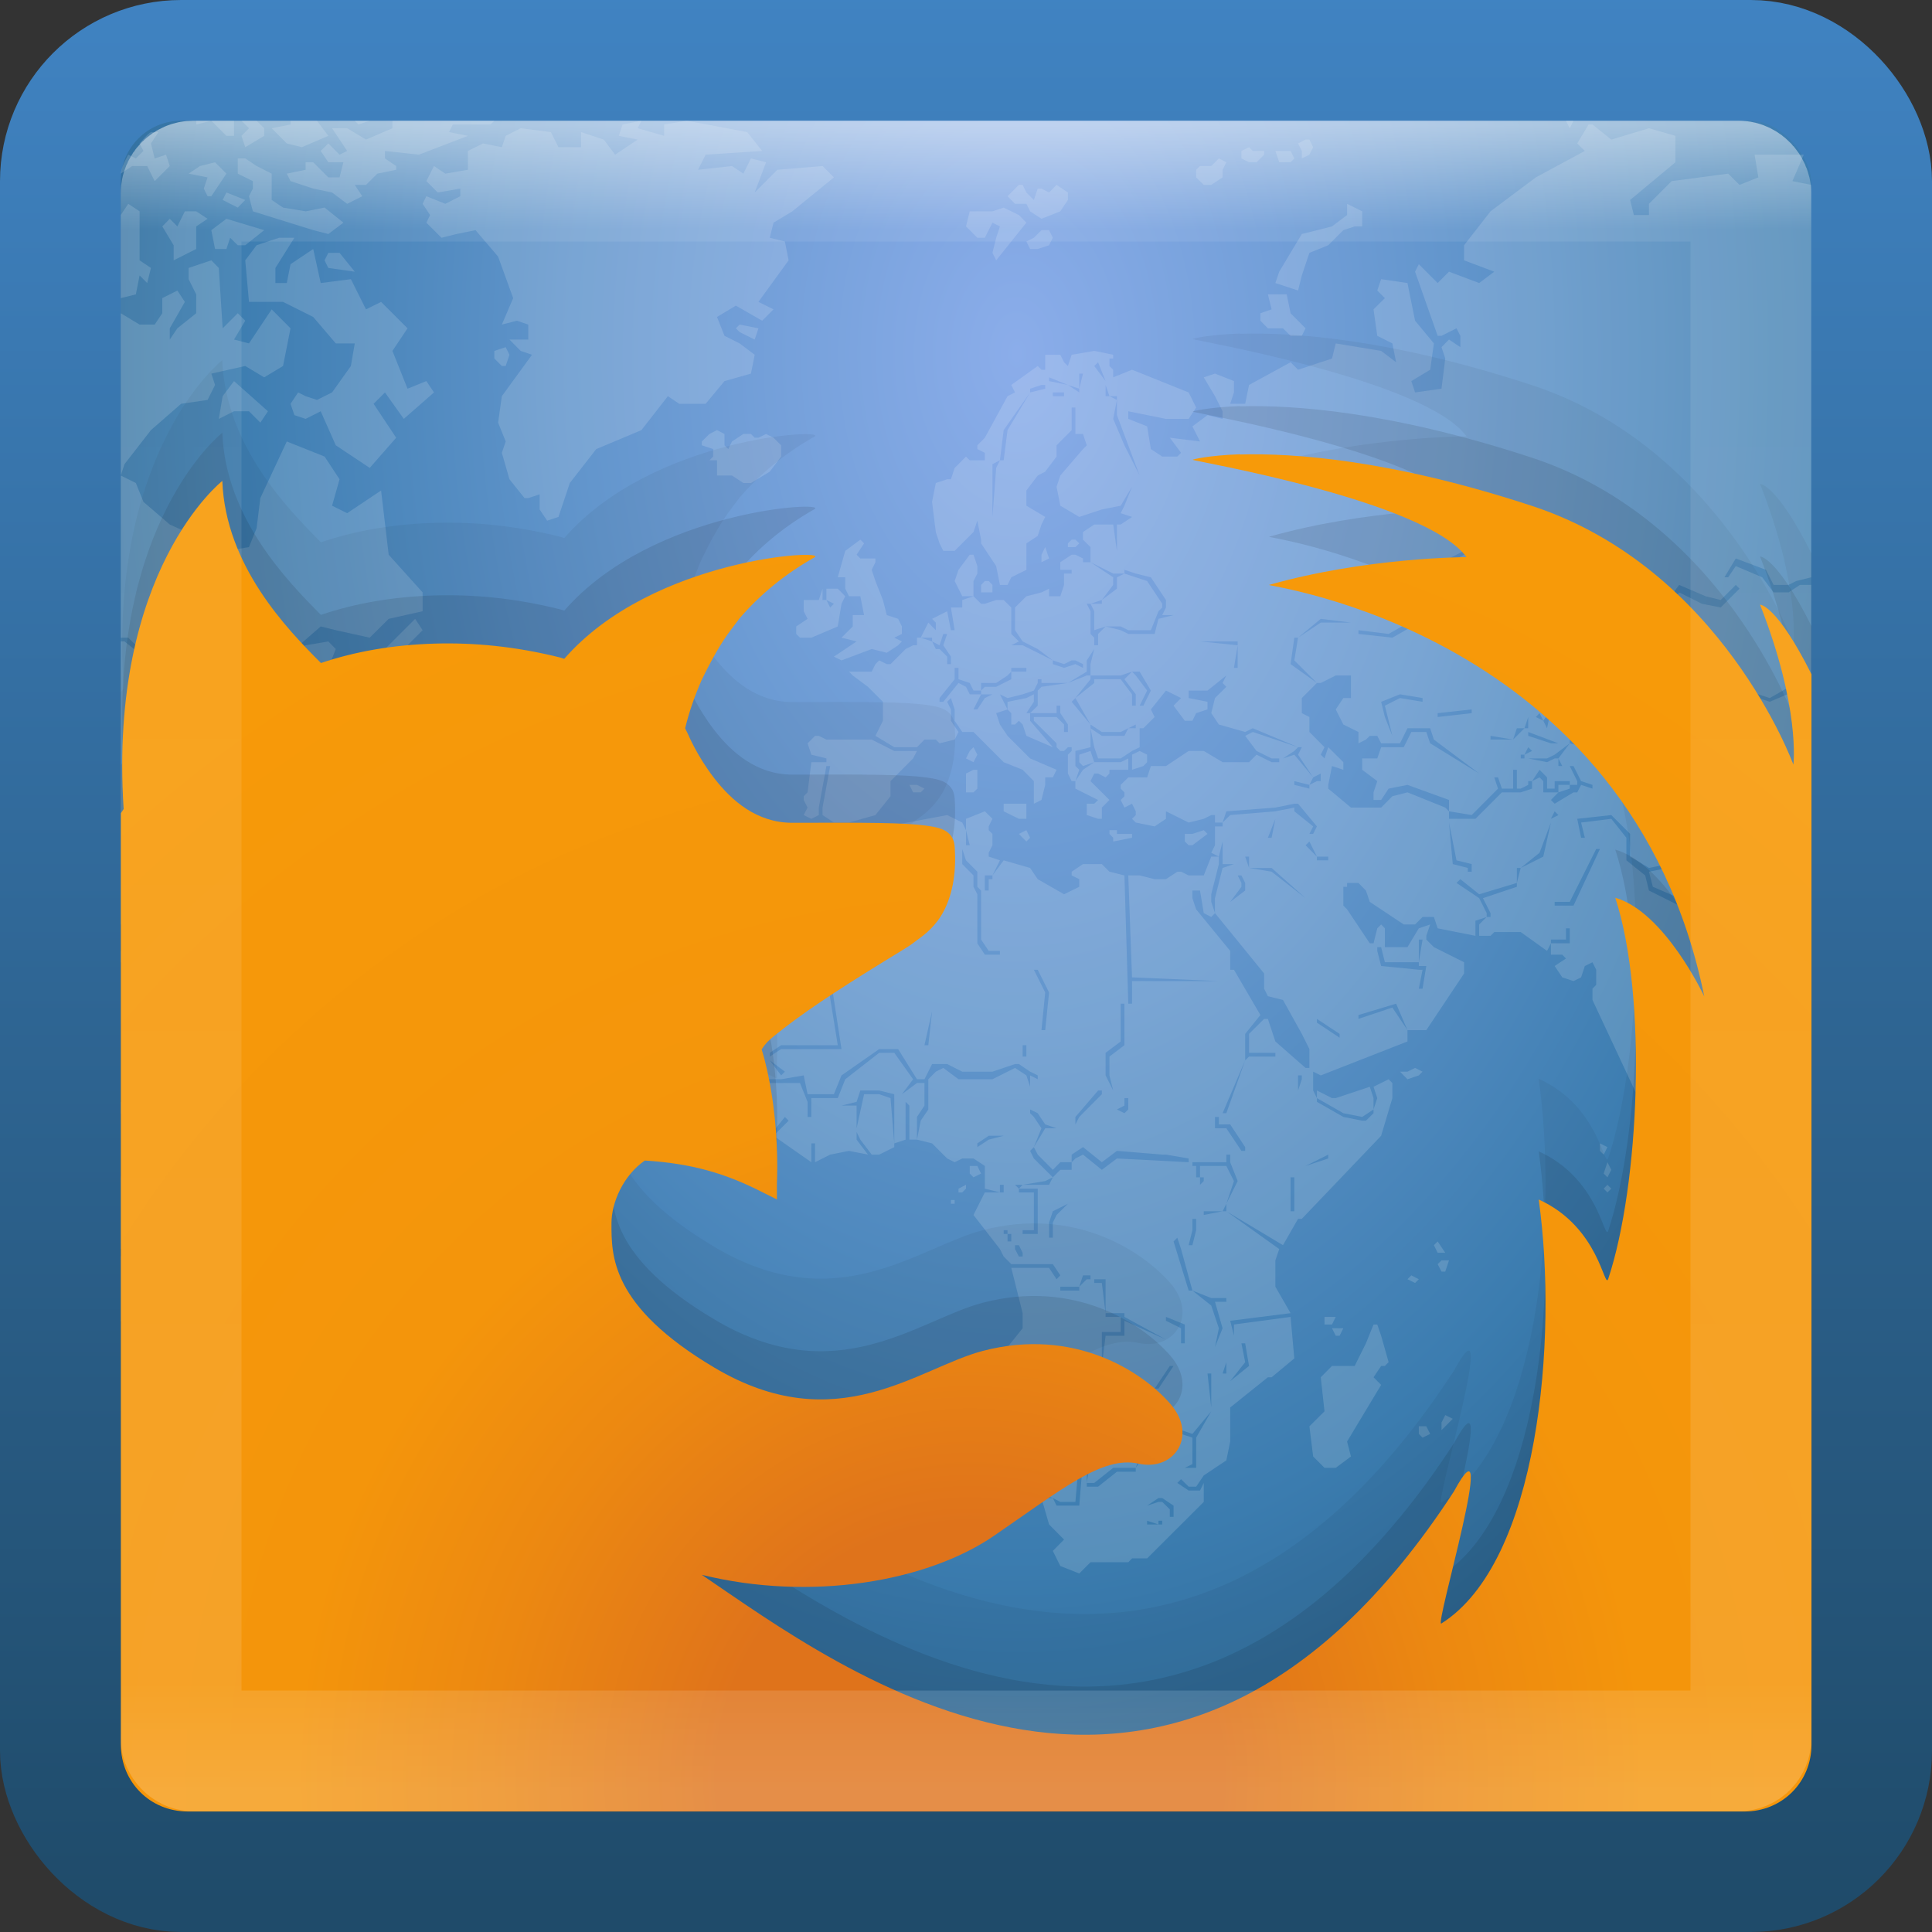 <?xml version="1.0" encoding="UTF-8" standalone="no"?>
<!-- Created with Inkscape (http://www.inkscape.org/) -->

<svg
   xmlns:dc="http://purl.org/dc/elements/1.1/"
   xmlns:cc="http://creativecommons.org/ns#"
   xmlns:rdf="http://www.w3.org/1999/02/22-rdf-syntax-ns#"
   xmlns:svg="http://www.w3.org/2000/svg"
   xmlns="http://www.w3.org/2000/svg"
   xmlns:xlink="http://www.w3.org/1999/xlink"
   xmlns:sodipodi="http://sodipodi.sourceforge.net/DTD/sodipodi-0.dtd"
   xmlns:inkscape="http://www.inkscape.org/namespaces/inkscape"
   width="16"
   height="16"
   id="svg3147"
   version="1.1"
   inkscape:version="0.48.3.1 r9886"
   sodipodi:docname="web-browser.svg">
  <rect width="100%" height="100%" fill="#333333" stroke="none"/>
  <defs
     id="defs3149">
    <linearGradient
       id="linearGradient3788">
      <stop
         id="stop3790"
         offset="0"
         style="stop-color:#8badea;stop-opacity:1;" />
      <stop
         style="stop-color:#6396cd;stop-opacity:1;"
         offset="0.343"
         id="stop3792" />
      <stop
         style="stop-color:#3b7caf;stop-opacity:1;"
         offset="0.637"
         id="stop3794" />
      <stop
         id="stop3796"
         offset="1"
         style="stop-color:#194c70;stop-opacity:1;" />
    </linearGradient>
    <linearGradient
       id="linearGradient3779">
      <stop
         style="stop-color:#1f4b6a;stop-opacity:1;"
         offset="0"
         id="stop3781" />
      <stop
         style="stop-color:#4083c2;stop-opacity:1;"
         offset="1"
         id="stop3783" />
    </linearGradient>
    <linearGradient
       id="linearGradient3771">
      <stop
         style="stop-color:#8badea;stop-opacity:1;"
         offset="0"
         id="stop3773" />
      <stop
         id="stop3786"
         offset="0.25"
         style="stop-color:#6396cd;stop-opacity:1;" />
      <stop
         id="stop3784"
         offset="0.5"
         style="stop-color:#3b7caf;stop-opacity:1;" />
      <stop
         style="stop-color:#194c70;stop-opacity:1;"
         offset="1"
         id="stop3775" />
    </linearGradient>
    <linearGradient
       id="linearGradient4536">
      <stop
         style="stop-color:#ffffff;stop-opacity:1;"
         offset="0"
         id="stop4538" />
      <stop
         id="stop4546"
         offset="0.062"
         style="stop-color:#ffffff;stop-opacity:0.157;" />
      <stop
         id="stop4544"
         offset="0.936"
         style="stop-color:#ffffff;stop-opacity:0.235;" />
      <stop
         style="stop-color:#ffffff;stop-opacity:0.392;"
         offset="1"
         id="stop4540" />
    </linearGradient>
    <radialGradient
       inkscape:collect="always"
       xlink:href="#linearGradient3688-166-749"
       id="radialGradient3132"
       gradientUnits="userSpaceOnUse"
       gradientTransform="matrix(2.004,0,0,1.4,27.988,-17.4)"
       cx="4.993"
       cy="43.5"
       fx="4.993"
       fy="43.5"
       r="2.5" />
    <linearGradient
       id="linearGradient3688-166-749">
      <stop
         id="stop2883"
         style="stop-color:#181818;stop-opacity:1"
         offset="0" />
      <stop
         id="stop2885"
         style="stop-color:#181818;stop-opacity:0"
         offset="1" />
    </linearGradient>
    <radialGradient
       inkscape:collect="always"
       xlink:href="#linearGradient3688-464-309"
       id="radialGradient3134"
       gradientUnits="userSpaceOnUse"
       gradientTransform="matrix(2.004,0,0,1.4,-20.012,-104.4)"
       cx="4.993"
       cy="43.5"
       fx="4.993"
       fy="43.5"
       r="2.5" />
    <linearGradient
       id="linearGradient3688-464-309">
      <stop
         id="stop2889"
         style="stop-color:#181818;stop-opacity:1"
         offset="0" />
      <stop
         id="stop2891"
         style="stop-color:#181818;stop-opacity:0"
         offset="1" />
    </linearGradient>
    <linearGradient
       inkscape:collect="always"
       xlink:href="#linearGradient3702-501-757"
       id="linearGradient3136"
       gradientUnits="userSpaceOnUse"
       x1="25.058"
       y1="47.028"
       x2="25.058"
       y2="39.999" />
    <linearGradient
       id="linearGradient3702-501-757">
      <stop
         id="stop2895"
         style="stop-color:#181818;stop-opacity:0"
         offset="0" />
      <stop
         id="stop2897"
         style="stop-color:#181818;stop-opacity:1"
         offset="0.5" />
      <stop
         id="stop2899"
         style="stop-color:#181818;stop-opacity:0"
         offset="1" />
    </linearGradient>
    <linearGradient
       inkscape:collect="always"
       xlink:href="#linearGradient4536"
       id="linearGradient4542"
       x1="14.802"
       y1="1010.407"
       x2="14.802"
       y2="1024.172"
       gradientUnits="userSpaceOnUse"
       gradientTransform="translate(-4,27)" />
    <radialGradient
       inkscape:collect="always"
       xlink:href="#linearGradient3788"
       id="radialGradient3777"
       cx="8.216"
       cy="1039.317"
       fx="8.216"
       fy="1039.317"
       r="8"
       gradientUnits="userSpaceOnUse"
       gradientTransform="matrix(-5.1929614e-6,1.956,-1.304,-3.4617697e-6,1363.691,1023.246)" />
    <linearGradient
       inkscape:collect="always"
       xlink:href="#linearGradient3779"
       id="linearGradient3785"
       x1="4.829"
       y1="1052.146"
       x2="4.829"
       y2="1036.29"
       gradientUnits="userSpaceOnUse" />
    <linearGradient
       inkscape:collect="always"
       xlink:href="#linearGradient3779"
       id="linearGradient3819"
       x1="6.453"
       y1="14.982"
       x2="6.453"
       y2="1.058"
       gradientUnits="userSpaceOnUse" />
    <radialGradient
       inkscape:collect="always"
       xlink:href="#linearGradient3771"
       id="radialGradient3790"
       gradientUnits="userSpaceOnUse"
       gradientTransform="matrix(3.0451418e-6,1.937,-1.451,2.2804915e-6,1516.311,1023.9)"
       cx="8.216"
       cy="1039.317"
       fx="8.216"
       fy="1039.317"
       r="8" />
    <radialGradient
       inkscape:collect="always"
       xlink:href="#linearGradient3862"
       id="radialGradient3889"
       cx="24.1"
       cy="46.834"
       fx="24.1"
       fy="46.834"
       r="19"
       gradientTransform="matrix(1.569,-2.2859236e-8,2.3060477e-8,1.583,-13.716,-30.869)"
       gradientUnits="userSpaceOnUse" />
    <linearGradient
       x1="64.478"
       y1="56.301"
       x2="78.466"
       y2="48.085"
       id="linearGradient3862"
       gradientUnits="userSpaceOnUse">
      <stop
         id="stop3864"
         style="stop-color:#df731b;stop-opacity:1"
         offset="0" />
      <stop
         id="stop3866"
         style="stop-color:#df731b;stop-opacity:1"
         offset="0.189" />
      <stop
         id="stop3868"
         style="stop-color:#ec8811;stop-opacity:1"
         offset="0.363" />
      <stop
         id="stop3870"
         style="stop-color:#f4950b;stop-opacity:1"
         offset="0.51" />
      <stop
         id="stop3872"
         style="stop-color:#f79a09;stop-opacity:1"
         offset="1" />
    </linearGradient>
    <radialGradient
       r="19"
       fy="46.834"
       fx="24.1"
       cy="46.834"
       cx="24.1"
       gradientTransform="matrix(0.578,0,0,0.583,-5.896,1023.777)"
       gradientUnits="userSpaceOnUse"
       id="radialGradient3137"
       xlink:href="#linearGradient3862"
       inkscape:collect="always" />
  </defs>
  <sodipodi:namedview
     id="base"
     pagecolor="#ffffff"
     bordercolor="#666666"
     borderopacity="1.0"
     inkscape:pageopacity="0.0"
     inkscape:pageshadow="2"
     inkscape:zoom="19.622213"
     inkscape:cx="4.2750429"
     inkscape:cy="5.5350939"
     inkscape:document-units="px"
     inkscape:current-layer="layer1"
     showgrid="false"
     inkscape:window-width="1280"
     inkscape:window-height="749"
     inkscape:window-x="0"
     inkscape:window-y="24"
     inkscape:window-maximized="1" />
  <g
     inkscape:label="Livello 1"
     inkscape:groupmode="layer"
     id="layer1"
     transform="translate(0,-1036.362)">
    <rect
       style="fill:url(#radialGradient3777);fill-opacity:1;stroke:url(#linearGradient3785);stroke-opacity:1"
       id="rect3163"
       width="15"
       height="15"
       x="0.5"
       y="1036.862"
       rx="1"
       ry="1" />
    <path
       d="M 1.625 1 L 1.625 1.031 L 1.75 1 L 1.625 1 z M 1.75 1 L 1.875 1.125 L 1.938 1.125 L 1.938 1 L 1.75 1 z M 2 1 L 2.062 1.062 L 2 1.125 L 2.031 1.219 L 2.188 1.125 L 2.188 1.062 L 2.125 1 L 2 1 z M 2.406 1 L 2.406 1.031 L 2.25 1.062 L 2.375 1.188 L 2.5 1.219 L 2.719 1.125 L 2.625 1 L 2.406 1 z M 2.938 1 L 2.969 1.031 L 3.062 1 L 2.938 1 z M 3.25 1 L 3.25 1.062 L 3.031 1.156 L 2.875 1.062 L 2.75 1.062 L 2.875 1.25 L 2.812 1.281 L 2.719 1.188 L 2.656 1.25 L 2.719 1.344 L 2.844 1.344 L 2.812 1.469 L 2.719 1.469 L 2.594 1.344 L 2.531 1.344 L 2.531 1.406 L 2.375 1.438 L 2.406 1.5 L 2.594 1.562 L 2.75 1.594 L 2.875 1.688 L 3 1.625 L 2.938 1.531 L 3.031 1.531 L 3.125 1.438 L 3.281 1.406 L 3.281 1.375 L 3.188 1.312 L 3.188 1.25 L 3.469 1.281 L 3.875 1.125 L 3.719 1.094 L 3.75 1.031 L 4.062 1.031 L 4.094 1 L 3.25 1 z M 5.312 1 L 5.156 1.031 L 5.125 1.125 L 5.281 1.156 L 5.094 1.281 L 5 1.156 L 4.812 1.094 L 4.812 1.219 L 4.625 1.219 L 4.562 1.094 L 4.312 1.062 L 4.188 1.125 L 4.156 1.219 L 4 1.188 L 3.875 1.25 L 3.875 1.344 L 3.875 1.406 L 3.688 1.438 L 3.594 1.375 L 3.531 1.5 L 3.625 1.594 L 3.812 1.562 L 3.812 1.625 L 3.688 1.688 L 3.531 1.625 L 3.5 1.688 L 3.562 1.781 L 3.531 1.844 L 3.656 1.969 L 3.781 1.938 L 3.938 1.906 L 4.125 2.125 L 4.25 2.469 L 4.156 2.688 L 4.281 2.656 L 4.375 2.688 L 4.375 2.812 L 4.219 2.812 L 4.312 2.906 L 4.406 2.938 L 4.156 3.281 L 4.125 3.5 L 4.188 3.656 L 4.156 3.75 L 4.219 3.969 L 4.344 4.125 L 4.375 4.125 L 4.469 4.094 L 4.469 4.219 L 4.531 4.312 L 4.625 4.281 L 4.719 4 L 4.938 3.719 L 5.312 3.562 L 5.531 3.281 L 5.625 3.344 L 5.844 3.344 L 6 3.156 L 6.219 3.094 L 6.25 2.938 L 6.125 2.844 L 6 2.781 L 5.938 2.625 L 6.094 2.531 L 6.312 2.656 L 6.406 2.562 L 6.281 2.5 L 6.531 2.156 L 6.5 2 L 6.375 1.969 L 6.406 1.844 L 6.562 1.75 L 6.906 1.469 L 6.812 1.375 L 6.438 1.406 L 6.25 1.594 L 6.344 1.344 L 6.219 1.312 L 6.156 1.438 L 6.062 1.375 L 5.781 1.406 L 5.844 1.281 L 6.312 1.25 L 6.188 1.094 L 5.688 1 L 5.5 1.031 L 5.5 1.125 L 5.281 1.062 L 5.312 1 z M 12.969 1 L 13 1.062 L 13.031 1 L 12.969 1 z M 13.156 1.031 L 13.062 1.188 L 13.125 1.25 L 12.719 1.469 L 12.344 1.75 L 12.125 2.031 L 12.125 2.156 L 12.375 2.25 L 12.25 2.344 L 12 2.25 L 11.906 2.344 L 11.75 2.188 L 11.719 2.25 L 11.906 2.781 L 11.938 2.781 L 12.062 2.719 L 12.094 2.781 L 12.094 2.875 L 12 2.812 L 11.938 2.875 L 11.969 2.969 L 11.938 3.219 L 11.719 3.25 L 11.688 3.156 L 11.844 3.062 L 11.875 2.844 L 11.719 2.656 L 11.656 2.344 L 11.438 2.312 L 11.406 2.406 L 11.469 2.469 L 11.375 2.562 L 11.406 2.781 L 11.531 2.844 L 11.562 3 L 11.438 2.906 L 11.062 2.844 L 11.031 2.969 L 10.75 3.062 L 10.688 3 L 10.344 3.188 L 10.312 3.344 L 10.188 3.344 L 10.219 3.25 L 10.219 3.156 L 10.062 3.094 L 9.969 3.125 L 10.062 3.281 L 10.125 3.406 L 10.125 3.469 L 10 3.438 L 9.875 3.531 L 9.938 3.656 L 9.688 3.625 L 9.781 3.75 L 9.75 3.781 L 9.625 3.781 L 9.531 3.719 L 9.5 3.531 L 9.344 3.469 L 9.344 3.406 L 9.656 3.469 L 9.844 3.469 L 9.906 3.375 L 9.844 3.25 L 9.375 3.062 L 9.219 3.125 L 9.219 3.094 L 9.219 3.062 L 9.188 3.031 L 9.188 2.969 L 9.219 2.969 L 9.219 2.938 L 9.062 2.906 L 8.875 2.938 L 8.844 3.031 L 8.812 3 L 8.781 2.938 L 8.656 2.938 L 8.656 3.062 L 8.625 3.062 L 8.594 3.031 L 8.375 3.188 L 8.406 3.25 L 8.344 3.281 L 8.156 3.625 L 8.094 3.688 L 8.094 3.719 L 8.156 3.75 L 8.156 3.812 L 8.031 3.812 L 8 3.781 L 7.938 3.844 L 7.906 3.875 L 7.875 3.969 L 7.844 3.969 L 7.75 4 L 7.719 4.156 L 7.75 4.406 L 7.781 4.5 L 7.812 4.562 L 7.906 4.562 L 8.062 4.406 L 8.094 4.312 L 8.125 4.469 L 8.125 4.5 L 8.25 4.688 L 8.281 4.844 L 8.344 4.844 L 8.375 4.781 L 8.5 4.719 L 8.5 4.5 L 8.594 4.438 L 8.625 4.344 L 8.656 4.281 L 8.5 4.188 L 8.5 4.062 L 8.594 3.938 L 8.656 3.906 L 8.75 3.781 L 8.75 3.688 L 8.875 3.562 L 8.875 3.375 L 8.906 3.375 L 8.906 3.594 L 8.969 3.594 L 9 3.688 L 8.969 3.719 L 8.781 3.938 L 8.75 4.031 L 8.781 4.188 L 8.938 4.281 L 9.125 4.219 L 9.281 4.188 L 9.375 4.031 L 9.312 4.188 L 9.281 4.25 L 9.375 4.281 L 9.281 4.344 L 9.25 4.344 L 9.25 4.562 L 9.219 4.344 L 9.062 4.344 L 8.969 4.406 L 8.969 4.469 L 9.031 4.531 L 9.031 4.656 L 9.219 4.75 L 9.312 4.75 L 9.312 4.719 L 9.406 4.75 L 9.531 4.781 L 9.656 4.969 L 9.656 5.031 L 9.625 5.094 L 9.719 5.094 L 9.594 5.125 L 9.562 5.25 L 9.344 5.25 L 9.281 5.219 L 9.156 5.188 L 9.094 5.25 L 9.094 5.344 L 9.062 5.344 L 9.062 5.281 L 9.031 5.25 L 9.031 5.188 L 9.031 5.125 L 9.031 5.062 L 9 5 L 9.031 5 L 9.125 4.969 L 9.219 4.844 L 9.219 4.781 L 9.031 4.656 L 8.969 4.656 L 8.969 4.625 L 8.906 4.594 L 8.875 4.594 L 8.781 4.656 L 8.781 4.719 L 8.812 4.719 L 8.875 4.719 L 8.875 4.75 L 8.812 4.75 L 8.812 4.844 L 8.781 4.938 L 8.688 4.938 L 8.688 4.906 L 8.688 4.875 L 8.625 4.906 L 8.5 4.938 L 8.406 5.031 L 8.406 5.219 L 8.469 5.312 L 8.594 5.375 L 8.719 5.469 L 8.812 5.5 L 8.875 5.469 L 8.906 5.469 L 8.969 5.5 L 8.969 5.531 L 8.906 5.5 L 8.812 5.531 L 8.719 5.5 L 8.719 5.469 L 8.594 5.406 L 8.469 5.344 L 8.375 5.344 L 8.438 5.312 L 8.375 5.25 L 8.375 5.031 L 8.312 4.969 L 8.25 4.969 L 8.156 5 L 8.125 5 L 8.062 4.938 L 7.969 4.969 L 7.969 5.031 L 7.875 5.031 L 7.906 5.219 L 7.875 5.219 L 7.844 5.062 L 7.719 5.125 L 7.75 5.156 L 7.75 5.219 L 7.719 5.188 L 7.688 5.156 L 7.625 5.281 L 7.719 5.281 L 7.719 5.312 L 7.781 5.344 L 7.812 5.25 L 7.844 5.25 L 7.812 5.344 L 7.875 5.438 L 7.875 5.5 L 7.844 5.5 L 7.844 5.438 L 7.781 5.375 L 7.75 5.375 L 7.719 5.312 L 7.625 5.281 L 7.594 5.281 L 7.594 5.344 L 7.562 5.344 L 7.5 5.375 L 7.375 5.5 L 7.344 5.5 L 7.281 5.469 L 7.25 5.5 L 7.219 5.562 L 7.031 5.562 L 7.062 5.594 L 7.188 5.688 L 7.312 5.812 L 7.312 5.969 L 7.25 6.094 L 7.406 6.188 L 7.594 6.188 L 7.656 6.125 L 7.75 6.125 L 7.781 6.156 L 7.906 6.125 L 7.938 6.062 L 7.875 5.969 L 7.875 5.906 L 7.875 5.875 L 7.844 5.812 L 7.875 5.781 L 7.906 5.875 L 7.906 5.938 L 7.906 5.969 L 7.969 6.062 L 8.062 6.062 L 8.312 6.312 L 8.469 6.375 L 8.562 6.469 L 8.562 6.656 L 8.625 6.625 L 8.656 6.5 L 8.656 6.438 L 8.719 6.438 L 8.75 6.375 L 8.531 6.281 L 8.344 6.094 L 8.281 6 L 8.25 5.906 L 8.344 5.875 L 8.312 5.812 L 8.281 5.75 L 8.344 5.781 L 8.469 5.75 L 8.562 5.719 L 8.594 5.656 L 8.594 5.625 L 8.625 5.625 L 8.625 5.656 L 8.844 5.656 L 9 5.562 L 9 5.5 L 9 5.469 L 9.062 5.375 L 9.031 5.5 L 9.031 5.562 L 9.031 5.594 L 9.062 5.594 L 9.281 5.594 L 9.375 5.562 L 9.438 5.562 L 9.531 5.719 L 9.469 5.844 L 9.438 5.844 L 9.5 5.719 L 9.406 5.594 L 9.375 5.562 L 9.312 5.625 L 9.406 5.75 L 9.406 5.844 L 9.375 5.844 L 9.375 5.75 L 9.281 5.625 L 9.062 5.625 L 9.062 5.656 L 8.906 5.781 L 9.031 6 L 9.125 6.062 L 9.281 6.062 L 9.344 6.031 L 9.406 6 L 9.406 6.031 L 9.344 6.031 L 9.312 6.094 L 9.125 6.094 L 9.031 6.031 L 9.062 6.188 L 9.094 6.281 L 9.281 6.281 L 9.375 6.219 L 9.438 6.188 L 9.438 6.094 L 9.438 6.031 L 9.469 6.031 L 9.562 5.938 L 9.531 5.875 L 9.656 5.719 L 9.719 5.75 L 9.781 5.781 L 9.719 5.844 L 9.812 5.969 L 9.875 5.969 L 9.906 5.906 L 10 5.875 L 10 5.812 L 9.844 5.781 L 9.844 5.719 L 10 5.719 L 10.156 5.594 L 10.125 5.656 L 10.156 5.688 L 10.062 5.781 L 10.031 5.906 L 10.094 6 L 10.312 6.062 L 10.375 6.031 L 10.75 6.188 L 10.781 6.188 L 10.75 6.25 L 10.875 6.438 L 10.938 6.406 L 10.938 6.469 L 10.906 6.469 L 10.844 6.5 L 10.844 6.531 L 10.719 6.5 L 10.719 6.469 L 10.844 6.5 L 10.875 6.438 L 10.719 6.25 L 10.625 6.281 L 10.719 6.219 L 10.75 6.188 L 10.375 6.062 L 10.312 6.094 L 10.406 6.219 L 10.531 6.281 L 10.594 6.281 L 10.594 6.312 L 10.531 6.312 L 10.406 6.25 L 10.344 6.312 L 10.125 6.312 L 9.969 6.219 L 9.844 6.219 L 9.656 6.344 L 9.531 6.344 L 9.5 6.438 L 9.344 6.438 L 9.281 6.5 L 9.281 6.531 L 9.312 6.562 L 9.312 6.594 L 9.281 6.625 L 9.312 6.688 L 9.375 6.656 L 9.406 6.719 L 9.406 6.75 L 9.375 6.781 L 9.406 6.812 L 9.562 6.844 L 9.656 6.781 L 9.656 6.719 L 9.719 6.75 L 9.844 6.812 L 9.969 6.781 L 10.031 6.75 L 10.062 6.75 L 10.062 6.812 L 10.125 6.812 L 10.156 6.719 L 10.562 6.688 L 10.719 6.656 L 10.75 6.656 L 10.906 6.844 L 10.875 6.906 L 10.844 6.906 L 10.875 6.844 L 10.719 6.719 L 10.719 6.688 L 10.562 6.719 L 10.188 6.75 L 10.125 6.812 L 10.125 6.844 L 10.062 6.844 L 10.062 6.938 L 10.062 7 L 10.031 7.062 L 10.094 7.094 L 10.125 6.969 L 10.125 7.156 L 10.219 7.156 L 10.125 7.188 L 10.062 7.438 L 10.062 7.469 L 10.062 7.562 L 10.469 8.062 L 10.469 8.188 L 10.5 8.25 L 10.625 8.281 L 10.781 8.562 L 10.844 8.688 L 10.844 8.812 L 10.844 8.844 L 10.812 8.844 L 10.562 8.625 L 10.5 8.438 L 10.469 8.438 L 10.344 8.562 L 10.344 8.719 L 10.562 8.719 L 10.562 8.75 L 10.344 8.75 L 10.312 8.781 L 10.156 9.219 L 10.125 9.219 L 10.312 8.781 L 10.312 8.562 L 10.438 8.406 L 10.219 8.031 L 10.188 8.031 L 10.188 7.875 L 9.906 7.531 L 9.875 7.438 L 9.875 7.375 L 9.938 7.375 L 9.969 7.562 L 10.031 7.594 L 10.062 7.562 L 10.031 7.469 L 10.031 7.438 L 10.031 7.406 L 10.094 7.156 L 10.094 7.094 L 10.031 7.094 L 9.969 7.25 L 9.938 7.25 L 9.844 7.25 L 9.781 7.219 L 9.75 7.219 L 9.656 7.281 L 9.562 7.281 L 9.438 7.25 L 9.344 7.25 L 9.375 8.094 L 10.094 8.125 L 9.375 8.125 L 9.375 8.312 L 9.344 8.312 L 9.312 7.25 L 9.188 7.219 L 9.125 7.156 L 8.969 7.156 L 8.875 7.219 L 8.875 7.25 L 8.938 7.281 L 8.938 7.344 L 8.812 7.406 L 8.594 7.281 L 8.531 7.188 L 8.312 7.125 L 8.219 7.25 L 8.219 7.281 L 8.188 7.281 L 8.188 7.375 L 8.156 7.375 L 8.156 7.25 L 8.219 7.25 L 8.281 7.125 L 8.188 7.094 L 8.188 7.062 L 8.219 7 L 8.219 6.906 L 8.188 6.875 L 8.188 6.844 L 8.219 6.781 L 8.188 6.75 L 8.156 6.719 L 8 6.781 L 8 6.875 L 8.031 7 L 8 7 L 8 6.875 L 7.969 6.812 L 7.844 6.75 L 7.344 6.844 L 7.25 6.938 L 7.312 7.281 L 7.125 7.281 L 7 7.469 L 6.719 7.531 L 6.719 7.656 L 6.969 7.875 L 6.719 7.688 L 6.719 7.812 L 6.406 7.812 L 6.406 7.781 L 6.688 7.781 L 6.688 7.5 L 6.969 7.438 L 7.094 7.25 L 7.281 7.25 L 7.219 6.938 L 6.875 6.938 L 6.812 7.062 L 6.656 7.156 L 6.531 7.5 L 6.312 7.625 L 5.969 8.188 L 6.031 8.281 L 6 8.625 L 6.094 8.562 L 6.188 8.562 L 6.25 8.594 L 6.25 8.625 L 6.156 8.594 L 6.125 8.594 L 6 8.688 L 5.969 8.719 L 5.969 8.781 L 6 8.812 L 6.156 8.812 L 6.031 8.844 L 6.031 8.875 L 6.219 8.875 L 6.219 8.844 L 6.219 8.812 L 6.25 8.812 L 6.25 8.875 L 6.312 8.938 L 6.344 8.938 L 6.469 8.938 L 6.656 8.906 L 6.688 9.062 L 6.906 9.062 L 6.969 8.906 L 7.281 8.688 L 7.438 8.688 L 7.594 8.938 L 7.656 8.938 L 7.719 8.812 L 7.844 8.812 L 7.969 8.875 L 8.219 8.875 L 8.406 8.812 L 8.438 8.812 L 8.531 8.875 L 8.594 8.906 L 8.594 8.938 L 8.531 8.906 L 8.531 9 L 8.5 8.906 L 8.406 8.844 L 8.219 8.938 L 7.938 8.938 L 7.812 8.844 L 7.75 8.875 L 7.688 8.938 L 7.688 9.188 L 7.625 9.281 L 7.594 9.438 L 7.719 9.469 L 7.844 9.594 L 7.906 9.625 L 7.969 9.594 L 8.062 9.594 L 8.156 9.656 L 8.156 9.812 L 8.156 9.844 L 8.281 9.875 L 8.281 9.812 L 8.312 9.812 L 8.312 9.875 L 8.281 9.875 L 8.156 9.875 L 8.062 10.062 L 8.281 10.344 L 8.312 10.406 L 8.375 10.469 L 8.406 10.469 L 8.719 10.469 L 8.781 10.562 L 8.75 10.594 L 8.688 10.5 L 8.375 10.5 L 8.469 10.875 L 8.469 11 L 8.344 11.156 L 8.312 11.406 L 8.312 11.562 L 8.5 11.844 L 8.469 11.969 L 8.469 12.031 L 8.625 12.375 L 8.719 12.406 L 8.781 12.438 L 8.906 12.438 L 8.938 12.062 L 8.938 11.812 L 9.031 11.812 L 9.062 11.562 L 9.062 11.531 L 9.281 11.531 L 9.281 11.562 L 9.062 11.562 L 9.062 11.812 L 9.031 11.812 L 8.969 11.844 L 8.969 12.062 L 9.031 12.094 L 9 12.281 L 9.062 12.281 L 9.219 12.156 L 9.406 12.156 L 9.438 12.062 L 9.469 12.062 L 9.656 11.844 L 9.406 11.531 L 9.438 11.531 L 9.688 11.812 L 9.875 11.875 L 10.031 11.688 L 9.906 11.906 L 9.906 12.156 L 9.812 12.156 L 9.875 12.125 L 9.875 11.906 L 9.688 11.844 L 9.688 11.875 L 9.469 12.062 L 9.406 12.156 L 9.406 12.188 L 9.25 12.188 L 9.094 12.312 L 9 12.312 L 9 12.281 L 9 12.125 L 8.969 12.094 L 8.938 12.469 L 8.75 12.469 L 8.719 12.406 L 8.625 12.406 L 8.688 12.625 L 8.812 12.75 L 8.719 12.844 L 8.781 12.969 L 8.938 13.031 L 9.031 12.938 L 9.344 12.938 L 9.375 12.906 L 9.5 12.906 L 9.969 12.438 L 9.969 12.281 L 9.938 12.344 L 9.844 12.344 L 9.75 12.281 L 9.781 12.25 L 9.844 12.312 L 9.906 12.312 L 9.969 12.219 L 10.156 12.094 L 10.188 11.938 L 10.188 11.656 L 10.5 11.406 L 10.531 11.406 L 10.719 11.25 L 10.688 10.906 L 10.219 10.969 L 10.219 11.062 L 10.188 10.938 L 10.688 10.875 L 10.562 10.656 L 10.562 10.438 L 10.594 10.344 L 10.156 10.031 L 10.125 10.031 L 9.969 10.062 L 9.969 10.031 L 10.125 10.031 L 10.156 9.969 L 10.219 9.781 L 10.156 9.656 L 9.938 9.656 L 9.938 9.719 L 9.938 9.75 L 9.969 9.75 L 9.969 9.781 L 9.938 9.812 L 9.938 9.75 L 9.906 9.75 L 9.906 9.656 L 9.875 9.656 L 9.875 9.625 L 10.156 9.625 L 10.156 9.562 L 10.188 9.562 L 10.188 9.625 L 10.25 9.781 L 10.156 9.969 L 10.156 10.031 L 10.625 10.312 L 10.75 10.094 L 10.781 10.094 L 11.438 9.406 L 11.531 9.094 L 11.531 8.969 L 11.5 8.938 L 11.375 9 L 11.406 9.094 L 11.375 9.188 L 11.375 9.219 L 11.312 9.281 L 11.281 9.281 L 11.125 9.25 L 10.906 9.125 L 10.906 9.094 L 10.875 9.031 L 10.875 8.875 L 10.938 8.906 L 11.656 8.625 L 11.656 8.531 L 11.531 8.344 L 11.25 8.438 L 11.25 8.406 L 11.562 8.312 L 11.656 8.531 L 11.812 8.531 L 12.125 8.062 L 12.125 7.969 L 11.875 7.844 L 11.812 7.781 L 11.812 7.75 L 11.844 7.656 L 11.75 7.688 L 11.656 7.844 L 11.469 7.844 L 11.469 7.688 L 11.438 7.656 L 11.406 7.688 L 11.375 7.812 L 11.344 7.812 L 11.156 7.531 L 11.125 7.5 L 11.125 7.344 L 11.156 7.344 L 11.156 7.312 L 11.25 7.312 L 11.312 7.375 L 11.344 7.469 L 11.625 7.656 L 11.719 7.656 L 11.781 7.594 L 11.875 7.594 L 11.906 7.688 L 12.219 7.75 L 12.219 7.625 L 12.312 7.594 L 12.312 7.562 L 12.25 7.438 L 12.062 7.312 L 12.094 7.281 L 12.25 7.406 L 12.562 7.312 L 12.562 7.188 L 12.594 7.188 L 12.75 7.062 L 12.844 6.812 L 12.781 7.094 L 12.594 7.188 L 12.562 7.312 L 12.562 7.344 L 12.281 7.438 L 12.344 7.562 L 12.344 7.594 L 12.312 7.594 L 12.25 7.656 L 12.25 7.75 L 12.344 7.75 L 12.375 7.719 L 12.594 7.719 L 12.812 7.875 L 12.844 7.812 L 12.844 7.781 L 12.969 7.781 L 12.969 7.688 L 13 7.688 L 13 7.812 L 12.844 7.812 L 12.844 7.906 L 12.938 7.906 L 12.969 7.938 L 12.875 8 L 12.938 8.094 L 13.031 8.125 L 13.094 8.094 L 13.125 8 L 13.188 7.969 L 13.219 8.031 L 13.219 8.156 L 13.188 8.188 L 13.188 8.281 L 13.656 9.281 L 13.781 9.219 L 13.875 8.938 L 13.875 8.594 L 14.312 8.094 L 14.312 7.969 L 14.406 7.938 L 14.406 7.812 L 14.312 7.625 L 14.344 7.594 L 14.438 7.781 L 14.438 7.938 L 14.438 7.969 L 14.562 7.969 L 14.625 7.906 L 14.688 7.938 L 14.688 8.031 L 14.906 8.219 L 14.938 8.312 L 14.969 8.438 L 15 8.469 L 15 7.281 L 14.969 7.281 L 14.969 7.375 L 14.938 7.375 L 14.938 7.281 L 14.906 7.188 L 14.844 7.188 L 14.562 7.375 L 14.531 7.375 L 14.375 7.375 L 14.406 7.438 L 14.562 7.438 L 14.594 7.5 L 14.406 7.5 L 14.344 7.406 L 14.281 7.406 L 14.281 7.375 L 14.031 7.312 L 13.812 7.188 L 13.656 7.219 L 13.688 7.344 L 13.906 7.438 L 14.281 7.469 L 14.312 7.531 L 13.906 7.5 L 13.656 7.375 L 13.625 7.25 L 13.469 7.125 L 13.469 6.938 L 13.344 6.781 L 13.094 6.812 L 13.125 6.938 L 13.094 6.938 L 13.062 6.781 L 13.344 6.75 L 13.5 6.906 L 13.5 7.094 L 13.656 7.188 L 13.812 7.156 L 14.031 7.281 L 14.281 7.375 L 14.406 7.344 L 14.531 7.344 L 14.844 7.156 L 14.938 7.156 L 14.969 7.25 L 15 7.25 L 15 5.812 L 14.875 5.719 L 14.656 5.812 L 14.469 5.75 L 14.469 5.719 L 14.656 5.781 L 14.875 5.656 L 15 5.781 L 15 4.844 L 14.906 4.844 L 14.812 4.906 L 14.688 4.906 L 14.594 4.781 L 14.375 4.688 L 14.312 4.781 L 14.281 4.781 L 14.375 4.625 L 14.625 4.719 L 14.688 4.844 L 14.812 4.844 L 14.875 4.812 L 15 4.781 L 15 1.531 L 14.844 1.5 L 14.938 1.281 L 14.531 1.281 L 14.562 1.469 L 14.406 1.531 L 14.312 1.438 L 13.844 1.5 L 13.656 1.688 L 13.656 1.781 L 13.531 1.781 L 13.5 1.656 L 13.875 1.344 L 13.875 1.125 L 13.656 1.062 L 13.344 1.156 L 13.188 1.031 L 13.156 1.031 z M 10.906 9.094 L 11.125 9.219 L 11.281 9.25 L 11.375 9.188 L 11.375 9.094 L 11.344 9 L 11.062 9.094 L 11.031 9.094 L 10.906 9.031 L 10.906 9.094 z M 7.594 9.438 L 7.594 9.25 L 7.656 9.156 L 7.656 8.969 L 7.594 8.969 L 7.469 9.062 L 7.562 8.938 L 7.406 8.719 L 7.281 8.719 L 7 8.938 L 6.938 9.094 L 6.906 9.094 L 6.781 9.094 L 6.719 9.094 L 6.719 9.25 L 6.688 9.25 L 6.688 9.125 L 6.625 8.969 L 6.469 8.969 L 6.25 8.969 L 6.25 9 L 6.219 9 L 6.219 8.969 L 6.094 8.938 L 6.312 8.938 L 6.219 8.906 L 6.031 8.875 L 6.031 8.906 L 6.062 8.938 L 6.062 9 L 6.125 9.094 L 6.219 9.25 L 6.375 9.406 L 6.5 9.25 L 6.531 9.281 L 6.406 9.406 L 6.719 9.625 L 6.719 9.469 L 6.75 9.469 L 6.75 9.625 L 6.875 9.562 L 7.031 9.531 L 7.188 9.562 L 7.094 9.438 L 7.094 9.375 L 7.125 9.438 L 7.219 9.562 L 7.281 9.562 L 7.406 9.5 L 7.406 9.469 L 7.375 9.094 L 7.281 9.062 L 7.156 9.062 L 7.094 9.344 L 7.094 9.156 L 6.969 9.156 L 7.094 9.125 L 7.125 9.031 L 7.281 9.031 L 7.406 9.062 L 7.406 9.094 L 7.406 9.469 L 7.5 9.438 L 7.5 9.125 L 7.531 9.156 L 7.531 9.438 L 7.594 9.438 z M 9.031 6.031 L 9.031 6 L 8.875 5.812 L 8.906 5.781 L 9.031 5.625 L 9.031 5.594 L 9 5.594 L 8.844 5.656 L 8.625 5.688 L 8.594 5.719 L 8.594 5.812 L 8.594 5.844 L 8.531 5.906 L 8.75 5.906 L 8.75 5.844 L 8.781 5.844 L 8.781 5.906 L 8.844 6 L 8.844 6.062 L 8.812 6.062 L 8.812 6 L 8.75 5.938 L 8.562 5.938 L 8.562 5.969 L 8.75 6.156 L 8.75 6.188 L 8.781 6.219 L 8.812 6.219 L 8.844 6.188 L 8.875 6.188 L 8.875 6.219 L 8.844 6.25 L 8.844 6.406 L 8.875 6.469 L 8.906 6.469 L 8.938 6.375 L 8.906 6.344 L 8.906 6.25 L 8.906 6.219 L 9.031 6.188 L 9.031 6.031 z M 8.906 6.469 L 8.906 6.531 L 9.031 6.594 L 9.094 6.625 L 9.062 6.656 L 9 6.656 L 9 6.688 L 9 6.75 L 9.094 6.781 L 9.125 6.781 L 9.125 6.688 L 9.188 6.625 L 9.031 6.469 L 9.062 6.406 L 9.094 6.406 L 9.156 6.438 L 9.188 6.406 L 9.188 6.375 L 9.344 6.375 L 9.344 6.281 L 9.281 6.312 L 9.094 6.312 L 9.062 6.312 L 8.969 6.375 L 8.906 6.469 z M 9.062 6.312 L 9.031 6.219 L 8.938 6.25 L 8.938 6.312 L 8.969 6.344 L 9.062 6.312 z M 8.531 5.906 L 8.5 5.906 L 8.562 5.812 L 8.562 5.75 L 8.5 5.781 L 8.344 5.812 L 8.344 5.875 L 8.375 5.906 L 8.375 6 L 8.406 6 L 8.438 5.969 L 8.469 6 L 8.5 6.094 L 8.719 6.188 L 8.531 5.969 L 8.531 5.906 z M 8.062 4.938 L 8.062 4.812 L 8.094 4.75 L 8.094 4.688 L 8.062 4.594 L 8.031 4.594 L 7.938 4.719 L 7.906 4.812 L 7.969 4.938 L 8.062 4.938 z M 9.125 4.969 L 9.125 5 L 9.031 5 L 9.062 5.062 L 9.062 5.125 L 9.062 5.188 L 9.062 5.219 L 9.156 5.188 L 9.281 5.188 L 9.344 5.219 L 9.531 5.219 L 9.594 5.062 L 9.625 5.031 L 9.625 5 L 9.5 4.812 L 9.406 4.781 L 9.312 4.75 L 9.25 4.781 L 9.25 4.875 L 9.125 4.969 z M 1.25 1.094 C 1.213 1.117 1.186 1.155 1.156 1.188 L 1.188 1.25 L 1.125 1.312 L 1.062 1.281 C 1.036 1.332 1.008 1.378 1 1.438 L 1.094 1.375 L 1.219 1.375 L 1.281 1.5 L 1.406 1.375 L 1.375 1.281 L 1.281 1.312 L 1.25 1.188 L 1.312 1.094 L 1.25 1.094 z M 10.812 1.156 L 10.75 1.188 L 10.781 1.25 L 10.781 1.312 L 10.844 1.281 L 10.875 1.219 L 10.844 1.156 L 10.812 1.156 z M 10.344 1.219 L 10.281 1.25 L 10.281 1.312 L 10.344 1.344 L 10.406 1.344 L 10.469 1.281 L 10.469 1.25 L 10.406 1.25 L 10.375 1.25 L 10.344 1.219 z M 10.562 1.25 L 10.594 1.344 L 10.688 1.344 L 10.719 1.312 L 10.688 1.25 L 10.625 1.25 L 10.562 1.25 z M 1.969 1.312 L 1.969 1.438 L 2.094 1.5 L 2.094 1.562 L 2.062 1.625 L 2.094 1.75 L 2.594 1.906 L 2.719 1.938 L 2.844 1.844 L 2.688 1.719 L 2.531 1.75 L 2.344 1.719 L 2.25 1.656 L 2.25 1.438 L 2.125 1.375 L 2.031 1.312 L 1.969 1.312 z M 10.094 1.312 L 10.031 1.375 L 9.938 1.375 L 9.906 1.406 L 9.906 1.469 L 9.969 1.531 L 10.031 1.531 L 10.125 1.469 L 10.125 1.406 L 10.156 1.344 L 10.094 1.312 z M 1.781 1.344 L 1.656 1.375 L 1.562 1.438 L 1.719 1.469 L 1.688 1.562 L 1.719 1.625 L 1.75 1.625 L 1.875 1.438 L 1.781 1.344 z M 8.438 1.531 L 8.344 1.625 L 8.406 1.688 L 8.5 1.688 L 8.531 1.75 L 8.625 1.812 L 8.781 1.75 L 8.844 1.656 L 8.844 1.594 L 8.75 1.531 L 8.688 1.594 L 8.625 1.562 L 8.594 1.562 L 8.562 1.656 L 8.5 1.594 L 8.469 1.531 L 8.438 1.531 z M 1.875 1.594 L 1.844 1.656 L 1.969 1.719 L 2.031 1.656 L 1.875 1.594 z M 1.062 1.688 L 1 1.781 L 1 2.469 L 1.125 2.438 L 1.156 2.281 L 1.219 2.344 L 1.25 2.219 L 1.156 2.156 L 1.156 1.75 L 1.062 1.688 z M 11.156 1.688 L 11.156 1.781 L 11.031 1.875 L 10.781 1.938 L 10.594 2.25 L 10.562 2.344 L 10.75 2.406 L 10.781 2.281 L 10.844 2.094 L 11 2.031 L 11.125 1.906 L 11.219 1.875 L 11.281 1.875 L 11.281 1.75 L 11.156 1.688 z M 8.312 1.719 L 8.219 1.75 L 8.031 1.75 L 8 1.875 L 8.094 1.969 L 8.156 1.969 L 8.219 1.844 L 8.281 1.875 L 8.25 1.969 L 8.219 2.094 L 8.25 2.156 L 8.375 2 L 8.5 1.844 L 8.438 1.781 L 8.375 1.75 L 8.312 1.719 z M 1.531 1.75 L 1.469 1.875 L 1.406 1.812 L 1.344 1.875 L 1.438 2.031 L 1.438 2.156 L 1.625 2.062 L 1.625 1.875 L 1.719 1.812 L 1.625 1.75 L 1.531 1.75 z M 1.875 1.812 L 1.75 1.906 L 1.781 2.062 L 1.875 2.062 L 1.906 1.969 L 1.969 2.031 L 2.031 2.031 L 2.188 1.906 L 1.875 1.812 z M 8.625 1.906 L 8.562 1.969 L 8.5 2 L 8.531 2.062 L 8.594 2.062 L 8.688 2.031 L 8.719 1.969 L 8.688 1.906 L 8.625 1.906 z M 2.312 1.969 L 2.125 2.031 L 2.031 2.156 L 2.062 2.5 L 2.344 2.5 L 2.594 2.625 L 2.781 2.844 L 2.938 2.844 L 2.906 3.031 L 2.75 3.25 L 2.625 3.312 L 2.531 3.281 L 2.469 3.25 L 2.406 3.344 L 2.438 3.438 L 2.531 3.469 L 2.656 3.406 L 2.781 3.688 L 3.062 3.875 L 3.281 3.625 L 3.094 3.344 L 3.188 3.25 L 3.344 3.469 L 3.594 3.25 L 3.531 3.156 L 3.375 3.219 L 3.25 2.906 L 3.375 2.719 L 3.156 2.5 L 3.031 2.562 L 2.906 2.312 L 2.656 2.344 L 2.594 2.062 L 2.406 2.188 L 2.375 2.344 L 2.281 2.344 L 2.281 2.219 L 2.438 1.969 L 2.312 1.969 z M 2.719 2.094 L 2.688 2.156 L 2.719 2.219 L 2.938 2.25 L 2.812 2.094 L 2.719 2.094 z M 1.75 2.156 L 1.562 2.219 L 1.562 2.312 L 1.625 2.438 L 1.625 2.594 L 1.469 2.719 L 1.406 2.812 L 1.406 2.719 L 1.531 2.5 L 1.469 2.406 L 1.344 2.469 L 1.344 2.594 L 1.281 2.688 L 1.156 2.688 L 1 2.594 L 1 3.938 L 1.031 3.844 L 1.25 3.562 L 1.5 3.344 L 1.719 3.312 L 1.781 3.188 L 1.75 3.094 L 2.031 3.031 L 2.188 3.125 L 2.344 3.031 L 2.406 2.719 L 2.25 2.562 L 2.062 2.844 L 1.938 2.812 L 2.031 2.656 L 1.969 2.594 L 1.844 2.719 L 1.812 2.219 L 1.75 2.156 z M 1 3.938 L 1 5.281 L 1.062 5.281 L 1.188 5.406 L 1.188 5.438 L 1.281 5.531 L 1.375 5.656 L 1.188 5.938 L 1.219 6 L 1.625 5.875 L 1.906 5.688 L 2.25 5.688 L 2.281 5.562 L 2.312 5.562 L 2.312 5.719 L 1.938 5.719 L 1.656 5.906 L 1.219 6.031 L 1.219 6 L 1.156 5.969 L 1.188 5.938 L 1.344 5.656 L 1.25 5.562 L 1.188 5.438 L 1.031 5.312 L 1 5.312 L 1 7.656 L 1.125 7.5 L 1.062 7.406 L 1.031 7.25 L 1.094 7.031 L 1.375 6.781 L 1.594 6.719 L 1.594 6.5 L 1.875 6.188 L 2.188 6.125 L 2.156 5.938 L 2.438 5.781 L 2.438 5.531 L 2.469 5.531 L 2.5 5.75 L 2.656 5.719 L 2.5 5.844 L 2.531 5.938 L 2.656 5.938 L 2.719 5.812 L 2.906 5.812 L 3 5.625 L 2.938 5.625 L 2.906 5.719 L 2.812 5.719 L 2.719 5.656 L 2.719 5.531 L 2.781 5.375 L 2.719 5.312 L 2.531 5.344 L 2.406 5.406 L 2.656 5.188 L 2.781 5.219 L 3.062 5.281 L 3.219 5.125 L 3.5 5.062 L 3.5 4.906 L 3.219 4.594 L 3.156 4.062 L 2.875 4.25 L 2.75 4.188 L 2.812 3.969 L 2.688 3.781 L 2.375 3.656 L 2.156 4.125 L 2.125 4.375 L 2.062 4.531 L 1.875 4.562 L 1.844 4.844 L 1.75 5 L 1.656 4.938 L 1.656 4.844 L 1.75 4.5 L 1.406 4.344 L 1.188 4.156 L 1.125 4 L 1 3.938 z M 10.5 2.438 L 10.531 2.562 L 10.438 2.594 L 10.438 2.656 L 10.5 2.719 L 10.625 2.719 L 10.688 2.781 L 10.781 2.781 L 10.812 2.719 L 10.688 2.594 L 10.656 2.438 L 10.5 2.438 z M 6.125 2.688 L 6.094 2.719 L 6.125 2.75 L 6.25 2.812 L 6.281 2.719 L 6.125 2.688 z M 4.188 2.875 L 4.094 2.906 L 4.094 2.969 L 4.156 3.031 L 4.188 3.031 L 4.219 2.938 L 4.188 2.875 z M 9.094 3 L 9.156 3.156 L 9.062 3.031 L 9.094 3 z M 8.938 3.094 L 8.969 3.094 L 8.938 3.219 L 8.938 3.25 L 8.844 3.188 L 8.688 3.156 L 8.688 3.125 L 8.844 3.188 L 8.938 3.219 L 8.938 3.094 z M 1.938 3.156 L 1.844 3.281 L 1.812 3.469 L 1.938 3.406 L 2.062 3.406 L 2.156 3.5 L 2.219 3.406 L 1.938 3.156 z M 8.625 3.188 L 8.656 3.188 L 8.656 3.219 L 8.531 3.25 L 8.344 3.562 L 8.312 3.812 L 8.281 3.812 L 8.25 3.875 L 8.219 4.281 L 8.219 3.844 L 8.281 3.812 L 8.312 3.562 L 8.531 3.25 L 8.531 3.219 L 8.625 3.188 z M 9.156 3.188 L 9.188 3.281 L 9.25 3.281 L 9.25 3.312 L 9.25 3.438 L 9.438 3.938 L 9.312 3.688 L 9.219 3.469 L 9.25 3.312 L 9.188 3.281 L 9.156 3.281 L 9.156 3.188 z M 8.719 3.25 L 8.812 3.25 L 8.812 3.281 L 8.719 3.281 L 8.719 3.25 z M 5.938 3.562 L 5.875 3.594 L 5.812 3.656 L 5.812 3.688 L 5.906 3.719 L 5.906 3.781 L 5.875 3.812 L 5.938 3.812 L 5.938 3.938 L 6.062 3.938 L 6.156 4 L 6.219 4 L 6.375 3.906 L 6.469 3.781 L 6.469 3.688 L 6.406 3.625 L 6.344 3.594 L 6.281 3.625 L 6.25 3.625 L 6.219 3.594 L 6.156 3.594 L 6.062 3.656 L 6.031 3.719 L 6 3.688 L 6 3.625 L 6 3.594 L 5.938 3.562 z M 7.125 4.469 L 7 4.562 L 6.938 4.781 L 7 4.781 L 7 4.875 L 7.031 4.938 L 7.125 4.938 L 7.156 5.094 L 7.062 5.094 L 7.062 5.188 L 6.969 5.281 L 7.094 5.312 L 6.906 5.438 L 6.969 5.469 L 7.219 5.375 L 7.344 5.406 L 7.438 5.344 L 7.469 5.312 L 7.406 5.281 L 7.469 5.25 L 7.469 5.188 L 7.438 5.125 L 7.344 5.094 L 7.312 4.969 L 7.25 4.812 L 7.219 4.719 L 7.25 4.656 L 7.25 4.625 L 7.125 4.625 L 7.094 4.594 L 7.156 4.5 L 7.125 4.469 z M 8.875 4.469 L 8.844 4.5 L 8.844 4.531 L 8.906 4.531 L 8.938 4.5 L 8.906 4.469 L 8.875 4.469 z M 8.656 4.531 L 8.625 4.594 L 8.625 4.656 L 8.688 4.625 L 8.656 4.531 z M 12.125 4.562 L 12.531 4.75 L 12.531 4.781 L 12.125 4.594 L 11.656 4.844 L 11.625 5 L 11.719 5.125 L 11.75 5.156 L 11.531 5.281 L 11.25 5.25 L 11.25 5.219 L 11.5 5.25 L 11.719 5.125 L 11.594 5.031 L 11.625 4.812 L 12.125 4.562 z M 8.156 4.812 L 8.125 4.844 L 8.125 4.906 L 8.219 4.906 L 8.219 4.844 L 8.188 4.812 L 8.156 4.812 z M 13.906 4.844 L 14.125 4.938 L 14.25 4.969 L 14.375 4.844 L 14.406 4.875 L 14.25 5.031 L 14.094 5 L 13.906 4.906 L 13.75 5.125 L 13.781 5.219 L 13.875 5.25 L 13.875 5.281 L 13.781 5.281 L 13.719 5.125 L 13.625 5.125 L 13.531 5.375 L 13.406 5.375 L 13.25 5.688 L 13.219 5.656 L 13.406 5.312 L 13.531 5.312 L 13.625 5.125 L 13.625 5.094 L 13.438 5.094 L 13.438 5.062 L 13.625 5.094 L 13.719 5.094 L 13.906 4.844 z M 6.812 4.875 L 6.781 4.969 L 6.656 4.969 L 6.656 5.062 L 6.688 5.125 L 6.594 5.188 L 6.594 5.25 L 6.625 5.281 L 6.719 5.281 L 6.938 5.188 L 6.969 5 L 7 4.938 L 6.938 4.875 L 6.844 4.875 L 6.844 4.969 L 6.906 5 L 6.875 5.031 L 6.844 4.969 L 6.812 4.969 L 6.812 4.875 z M 3.438 5.125 L 3.125 5.438 L 3.156 5.5 L 3.531 5.625 L 3.594 5.531 L 3.562 5.406 L 3.438 5.406 L 3.375 5.344 L 3.5 5.219 L 3.438 5.125 z M 10.938 5.125 L 11.188 5.156 L 10.938 5.156 L 10.75 5.281 L 10.719 5.469 L 10.906 5.656 L 10.938 5.656 L 11.062 5.594 L 11.188 5.594 L 11.188 5.781 L 11.125 5.781 L 11.062 5.875 L 11.125 6 L 11.25 6.062 L 11.25 6.156 L 11.312 6.125 L 11.344 6.094 L 11.406 6.094 L 11.438 6.156 L 11.531 6.156 L 11.594 6.156 L 11.656 6.031 L 11.844 6.031 L 11.875 6.125 L 12.25 6.406 L 11.844 6.156 L 11.812 6.062 L 11.688 6.062 L 11.625 6.188 L 11.531 6.188 L 11.438 6.188 L 11.406 6.281 L 11.281 6.281 L 11.281 6.375 L 11.406 6.469 L 11.375 6.562 L 11.375 6.625 L 11.438 6.625 L 11.5 6.531 L 11.656 6.5 L 12 6.625 L 12 6.719 L 12.188 6.75 L 12.406 6.531 L 12.375 6.438 L 12.406 6.438 L 12.438 6.531 L 12.531 6.531 L 12.531 6.375 L 12.562 6.375 L 12.562 6.531 L 12.594 6.531 L 12.656 6.5 L 12.656 6.469 L 12.688 6.469 L 12.75 6.375 L 12.812 6.438 L 12.812 6.531 L 12.875 6.531 L 12.875 6.469 L 12.969 6.469 L 13 6.469 L 13 6.5 L 13.031 6.5 L 13.062 6.5 L 13.062 6.469 L 13 6.344 L 13.031 6.344 L 13.094 6.469 L 13.188 6.5 L 13.188 6.531 L 13.094 6.5 L 13.062 6.562 L 13.031 6.562 L 12.875 6.656 L 12.844 6.625 L 12.906 6.562 L 12.781 6.562 L 12.781 6.469 L 12.75 6.438 L 12.688 6.469 L 12.688 6.531 L 12.594 6.562 L 12.438 6.562 L 12.219 6.781 L 12 6.781 L 12 6.75 L 12 6.719 L 11.969 6.688 L 11.656 6.562 L 11.531 6.594 L 11.438 6.688 L 11.375 6.688 L 11.344 6.688 L 11.188 6.688 L 11 6.531 L 11 6.5 L 11.031 6.344 L 11.125 6.375 L 11.125 6.312 L 11 6.188 L 10.969 6.281 L 10.938 6.25 L 10.969 6.188 L 10.844 6.062 L 10.844 5.938 L 10.781 5.906 L 10.781 5.781 L 10.906 5.656 L 10.688 5.5 L 10.719 5.281 L 10.75 5.281 L 10.938 5.125 z M 12.906 6.562 L 13 6.531 L 13 6.5 L 12.906 6.5 L 12.906 6.562 z M 9.938 5.312 L 10.25 5.312 L 10.25 5.344 L 10.25 5.531 L 10.219 5.531 L 10.25 5.344 L 9.938 5.312 z M 7.906 5.531 L 7.938 5.531 L 7.938 5.625 L 8.031 5.656 L 8.062 5.719 L 8.125 5.719 L 8.125 5.656 L 8.25 5.656 L 8.344 5.594 L 8.375 5.562 L 8.375 5.531 L 8.469 5.531 L 8.5 5.531 L 8.5 5.562 L 8.375 5.562 L 8.375 5.625 L 8.25 5.688 L 8.156 5.688 L 8.125 5.719 L 8.125 5.75 L 8.156 5.75 L 8.219 5.75 L 8.156 5.781 L 8.094 5.875 L 8.062 5.875 L 8.125 5.75 L 8.031 5.75 L 8 5.688 L 7.938 5.656 L 7.812 5.812 L 7.781 5.812 L 7.781 5.781 L 7.906 5.625 L 7.906 5.531 z M 14.062 5.562 L 14.406 5.562 L 14.406 5.594 L 14.062 5.594 L 14.062 5.562 z M 11.594 5.75 L 11.781 5.781 L 11.781 5.812 L 11.594 5.781 L 11.469 5.844 L 11.531 6.094 L 11.469 5.938 L 11.438 5.812 L 11.594 5.75 z M 13.344 5.812 L 13.375 5.844 L 13.281 5.906 L 13.281 5.938 L 12.844 5.875 L 12.812 6.031 L 12.781 5.969 L 12.719 5.938 L 12.75 5.906 L 12.781 5.969 L 12.844 5.875 L 12.844 5.844 L 13.281 5.906 L 13.344 5.812 z M 12.188 5.875 L 12.188 5.906 L 11.906 5.938 L 11.906 5.906 L 12.188 5.875 z M 12.656 5.938 L 12.656 6.031 L 12.625 6.031 L 12.594 6.062 L 12.531 6.125 L 12.344 6.125 L 12.344 6.094 L 12.531 6.125 L 12.562 6.031 L 12.625 6.031 L 12.656 5.938 z M 12.656 6.062 L 12.906 6.156 L 12.844 6.156 L 12.656 6.094 L 12.656 6.062 z M 6.75 6.094 L 6.688 6.156 L 6.719 6.25 L 6.844 6.281 L 6.844 6.312 L 6.719 6.312 L 6.688 6.562 L 6.656 6.594 L 6.656 6.625 L 6.688 6.688 L 6.656 6.75 L 6.719 6.781 L 6.781 6.75 L 6.781 6.688 L 6.844 6.344 L 6.875 6.344 L 6.812 6.688 L 6.812 6.75 L 6.906 6.812 L 7.031 6.812 L 7.25 6.75 L 7.375 6.594 L 7.375 6.469 L 7.562 6.281 L 7.594 6.219 L 7.406 6.219 L 7.219 6.125 L 6.844 6.125 L 6.781 6.094 L 6.75 6.094 z M 13 6.125 L 13.125 6.156 L 13.125 6.188 L 13 6.156 L 12.906 6.281 L 12.938 6.344 L 12.906 6.344 L 12.906 6.281 L 12.875 6.281 L 12.812 6.312 L 12.656 6.281 L 12.812 6.281 L 12.875 6.25 L 13 6.156 L 13 6.125 z M 8.062 6.188 L 8.031 6.219 L 8 6.281 L 8.062 6.312 L 8.094 6.25 L 8.062 6.188 z M 12.656 6.188 L 12.688 6.219 L 12.625 6.25 L 12.625 6.281 L 12.594 6.281 L 12.594 6.25 L 12.625 6.25 L 12.656 6.188 z M 9.438 6.219 L 9.375 6.25 L 9.375 6.375 L 9.469 6.344 L 9.5 6.312 L 9.5 6.25 L 9.438 6.219 z M 8.062 6.375 L 8 6.406 L 8 6.562 L 8.062 6.562 L 8.094 6.531 L 8.094 6.375 L 8.062 6.375 z M 5.031 6.469 L 5 6.531 L 5.062 6.562 L 5.062 6.5 L 5.031 6.469 z M 5.25 6.469 L 5.188 6.5 L 5.25 6.531 L 5.312 6.5 L 5.25 6.469 z M 7.531 6.5 L 7.562 6.562 L 7.625 6.562 L 7.656 6.531 L 7.594 6.5 L 7.531 6.5 z M 5.281 6.562 L 5.25 6.625 L 5.281 6.688 L 5.312 6.656 L 5.281 6.562 z M 8.312 6.656 L 8.312 6.719 L 8.438 6.781 L 8.469 6.781 L 8.5 6.781 L 8.5 6.656 L 8.469 6.656 L 8.312 6.656 z M 5.469 6.719 L 5.438 6.75 L 5.469 6.781 L 5.531 6.719 L 5.469 6.719 z M 12.875 6.719 L 12.906 6.75 L 12.844 6.781 L 12.875 6.719 z M 10.562 6.781 L 10.531 6.938 L 10.5 6.938 L 10.562 6.781 z M 12 6.812 L 12.062 7.125 L 12.188 7.156 L 12.188 7.219 L 12.156 7.219 L 12.156 7.188 L 12.031 7.156 L 12 6.812 z M 8.5 6.875 L 8.438 6.906 L 8.469 6.938 L 8.5 6.969 L 8.531 6.938 L 8.5 6.875 z M 9.188 6.875 L 9.188 6.906 L 9.219 6.938 L 9.219 6.969 L 9.375 6.938 L 9.375 6.906 L 9.344 6.906 L 9.25 6.906 L 9.25 6.875 L 9.188 6.875 z M 9.969 6.875 L 9.875 6.906 L 9.812 6.906 L 9.812 6.969 L 9.844 7 L 9.875 7 L 10 6.906 L 9.969 6.875 z M 10.844 6.969 L 10.906 7.094 L 11 7.094 L 11 7.125 L 10.906 7.125 L 10.906 7.094 L 10.812 7 L 10.844 6.969 z M 7.969 7.031 L 8 7.125 L 8.094 7.219 L 8.094 7.344 L 8.125 7.375 L 8.125 7.781 L 8.188 7.875 L 8.281 7.875 L 8.281 7.906 L 8.156 7.906 L 8.094 7.812 L 8.094 7.406 L 8.062 7.344 L 8.062 7.25 L 7.969 7.156 L 7.969 7.031 z M 13.219 7.031 L 13.25 7.031 L 13.031 7.5 L 12.875 7.5 L 12.875 7.469 L 13 7.469 L 13.219 7.031 z M 6.062 7.062 L 6.031 7.094 L 6.062 7.125 L 6.094 7.094 L 6.062 7.062 z M 10.312 7.094 L 10.344 7.094 L 10.344 7.188 L 10.531 7.188 L 10.812 7.438 L 10.531 7.219 L 10.344 7.188 L 10.312 7.094 z M 10.25 7.25 L 10.281 7.25 L 10.312 7.312 L 10.312 7.375 L 10.188 7.469 L 10.281 7.344 L 10.281 7.312 L 10.25 7.25 z M 1.25 7.5 L 1.25 7.531 L 1.281 7.594 L 1.312 7.625 L 1.344 7.531 L 1.312 7.531 L 1.25 7.5 z M 5.938 7.5 L 5.906 7.531 L 5.969 7.594 L 6 7.5 L 5.938 7.5 z M 6.094 7.531 L 6.031 7.562 L 6.062 7.594 L 6.125 7.594 L 6.094 7.531 z M 6.281 7.531 L 6.219 7.562 L 6.25 7.594 L 6.281 7.531 z M 14.625 7.625 L 14.656 7.625 L 14.656 7.688 L 14.594 7.75 L 14.562 7.719 L 14.625 7.656 L 14.625 7.625 z M 1.281 7.656 L 1.312 7.75 L 1.406 7.781 L 1.406 7.75 L 1.375 7.719 L 1.312 7.656 L 1.281 7.656 z M 1.156 7.688 L 1.156 7.75 L 1.188 7.781 L 1.219 7.75 L 1.188 7.688 L 1.156 7.688 z M 11.75 7.781 L 11.781 7.781 L 11.75 7.969 L 11.75 8 L 11.812 8 L 11.781 8.188 L 11.75 8.188 L 11.781 8.031 L 11.75 8.031 L 11.438 8 L 11.406 7.875 L 11.406 7.844 L 11.438 7.844 L 11.469 7.969 L 11.75 7.969 L 11.75 7.781 z M 14.688 7.781 L 14.719 7.875 L 14.75 7.875 L 14.75 8 L 14.719 8 L 14.719 7.875 L 14.688 7.875 L 14.688 7.781 z M 1.219 7.812 L 1.25 7.906 L 1.281 7.875 L 1.25 7.812 L 1.219 7.812 z M 1.375 7.844 L 1.375 7.875 L 1.406 7.938 L 1.438 7.906 L 1.406 7.844 L 1.375 7.844 z M 1 7.875 L 1 7.969 L 1.031 7.969 L 1.156 8.094 L 1.125 8.125 L 1.156 8.188 L 1.25 8.219 L 1.375 8.156 L 1.406 8.125 L 1.344 8.062 L 1 7.875 z M 6.812 7.875 L 6.844 7.875 L 6.969 8.688 L 6.469 8.688 L 6.375 8.75 L 6.375 8.719 L 6.469 8.656 L 6.938 8.656 L 6.812 7.875 z M 6.312 8.031 L 6.344 8.031 L 6.312 8.188 L 6.312 8.031 z M 8.562 8.031 L 8.594 8.031 L 8.688 8.219 L 8.656 8.531 L 8.625 8.531 L 8.656 8.219 L 8.562 8.031 z M 1.5 8.188 L 1.469 8.219 L 1.531 8.25 L 1.531 8.312 L 1.406 8.312 L 1.406 8.375 L 1.469 8.375 L 1.469 8.344 L 1.594 8.375 L 1.625 8.375 L 1.656 8.406 L 1.688 8.375 L 1.781 8.344 L 1.844 8.375 L 1.875 8.312 L 1.719 8.219 L 1.688 8.219 L 1.625 8.188 L 1.5 8.188 z M 1.156 8.281 L 1.062 8.312 L 1.062 8.344 L 1.125 8.375 L 1.188 8.375 L 1.219 8.344 L 1.156 8.281 z M 2.031 8.312 L 1.969 8.344 L 2 8.375 L 2.094 8.406 L 2.094 8.344 L 2.031 8.312 z M 9.281 8.312 L 9.312 8.312 L 9.312 8.656 L 9.188 8.75 L 9.188 8.906 L 9.219 9.031 L 9.156 8.906 L 9.156 8.719 L 9.281 8.625 L 9.281 8.312 z M 7.719 8.375 L 7.688 8.656 L 7.656 8.656 L 7.719 8.375 z M 2.219 8.406 L 2.219 8.469 L 2.281 8.438 L 2.281 8.406 L 2.25 8.406 L 2.219 8.406 z M 2.312 8.438 L 2.312 8.5 L 2.344 8.531 L 2.375 8.5 L 2.312 8.438 z M 10.906 8.438 L 11.094 8.562 L 11.094 8.594 L 10.906 8.469 L 10.906 8.438 z M 2.406 8.594 L 2.375 8.625 L 2.406 8.656 L 2.438 8.656 L 2.406 8.594 z M 5.469 8.594 L 5.406 8.625 L 5.438 8.688 L 5.5 8.656 L 5.469 8.594 z M 8.469 8.656 L 8.5 8.656 L 8.5 8.75 L 8.469 8.75 L 8.469 8.656 z M 5.594 8.688 L 5.562 8.719 L 5.594 8.75 L 5.656 8.719 L 5.594 8.688 z M 2.406 8.719 L 2.406 8.75 L 2.438 8.781 L 2.469 8.75 L 2.406 8.719 z M 5.531 8.75 L 5.469 8.781 L 5.531 8.844 L 5.562 8.844 L 5.531 8.75 z M 6.375 8.781 L 6.5 8.875 L 6.469 8.906 L 6.375 8.781 z M 2.406 8.812 L 2.375 8.844 L 2.406 8.906 L 2.469 8.875 L 2.406 8.812 z M 2.406 8.906 L 2.375 8.906 L 2.344 8.938 L 2.344 8.969 L 2.406 8.969 L 2.406 8.938 L 2.406 8.906 z M 11.719 8.844 L 11.656 8.875 L 11.594 8.875 L 11.656 8.938 L 11.75 8.906 L 11.781 8.875 L 11.719 8.844 z M 1.531 8.875 L 1.156 9.188 L 1.094 9.281 L 1.094 9.312 L 1.062 9.312 L 1.062 9.562 L 1 9.75 L 1 10.344 L 1.188 10.156 L 1.188 10.062 L 1.219 10.062 L 1.219 10.156 L 1 10.406 L 1 10.938 L 1.219 11.344 L 1.719 11.656 L 1.719 11.688 L 1.812 13.844 L 1.969 13.906 L 1.938 14.344 L 1.844 14.375 L 1.844 14.438 L 1.906 14.469 L 2 14.531 L 2 14.656 L 1.938 14.75 L 2 14.844 L 2.094 15 L 2.312 15 L 2.469 15 L 2.406 14.844 L 2.531 14.656 L 2.594 14.469 L 2.469 14.344 L 2.594 14 L 2.531 13.844 L 2.719 13.781 L 2.688 13.594 L 2.812 13.594 L 2.906 13.531 L 3.062 13.281 L 2.906 13.094 L 2.875 13.094 L 2.844 12.719 L 2.938 12.656 L 3.156 12.344 L 3.188 12.344 L 2.969 12.656 L 3.344 12.875 L 3.531 12.531 L 3.531 12.25 L 3.875 12.031 L 4.062 12.031 L 4.219 11.781 L 4.219 11.281 L 4.188 11.156 L 4.531 10.844 L 4.531 10.469 L 4.062 10.25 L 3.469 10.062 L 3.188 10.031 L 3.281 9.875 L 3.25 9.625 L 3.188 9.625 L 3.094 9.781 L 3.062 9.844 L 2.938 9.812 L 2.531 9.938 L 2.531 9.906 L 2.406 9.781 L 2.406 9.594 L 2.406 9.562 L 2.375 9.438 L 2.469 9.281 L 2.375 9.219 L 2.25 9.062 L 2.062 9.094 L 1.812 9.031 L 1.719 8.938 L 1.625 9.031 L 1.594 9.156 L 1.5 9.125 L 1.5 9.062 L 1.438 9.156 L 1.5 9.344 L 1.844 9.438 L 1.875 9.844 L 1.969 9.969 L 2.062 9.969 L 2.062 10 L 1.969 10 L 1.969 9.969 L 1.844 9.875 L 1.812 9.469 L 1.469 9.375 L 1.406 9.156 L 1.594 8.875 L 1.531 8.875 z M 2.531 9.906 L 2.719 9.844 L 2.719 9.719 L 2.75 9.719 L 2.75 9.844 L 2.906 9.75 L 2.938 9.594 L 2.938 9.75 L 3.031 9.812 L 3.062 9.781 L 3.156 9.594 L 3 9.5 L 2.969 9.5 L 2.969 9.469 L 2.875 9.469 L 2.781 9.531 L 2.75 9.469 L 2.719 9.469 L 2.5 9.281 L 2.406 9.438 L 2.438 9.562 L 2.438 9.75 L 2.531 9.906 z M 2.906 13.094 L 3.094 13.125 L 3.344 12.906 L 2.938 12.688 L 2.875 12.75 L 2.906 13.094 z M 1.094 9.281 L 1.125 9.188 L 1 9.125 L 1 9.219 L 1.031 9.281 L 1.094 9.281 z M 10.75 8.906 L 10.781 8.906 L 10.781 8.938 L 10.75 9.031 L 10.75 8.906 z M 2.406 9 L 2.375 9.031 L 2.344 9.031 L 2.344 9.094 L 2.406 9.156 L 2.438 9.094 L 2.469 9.062 L 2.438 9.031 L 2.406 9 z M 9.094 9.031 L 9.125 9.031 L 9.125 9.062 L 8.938 9.25 L 8.906 9.312 L 8.906 9.25 L 9.094 9.031 z M 9.312 9.094 L 9.344 9.094 L 9.344 9.188 L 9.312 9.219 L 9.25 9.188 L 9.312 9.156 L 9.312 9.094 z M 13.938 9.094 L 13.938 9.188 L 13.938 9.25 L 13.906 9.25 L 13.938 9.375 L 14 9.406 L 14.094 9.344 L 14.062 9.219 L 14.062 9.156 L 13.969 9.094 L 13.938 9.094 z M 8.531 9.188 L 8.594 9.219 L 8.656 9.312 L 8.75 9.344 L 8.656 9.344 L 8.562 9.5 L 8.594 9.562 L 8.719 9.688 L 8.781 9.625 L 8.875 9.625 L 8.875 9.562 L 8.969 9.5 L 9.125 9.625 L 9.25 9.531 L 9.625 9.562 L 9.656 9.562 L 9.844 9.594 L 9.844 9.625 L 9.25 9.594 L 9.125 9.688 L 8.969 9.562 L 8.906 9.594 L 8.875 9.625 L 8.875 9.688 L 8.781 9.688 L 8.719 9.75 L 8.688 9.812 L 8.469 9.812 L 8.438 9.844 L 8.594 9.844 L 8.594 10.219 L 8.469 10.219 L 8.469 10.188 L 8.562 10.188 L 8.562 9.875 L 8.438 9.875 L 8.438 9.844 L 8.406 9.812 L 8.469 9.812 L 8.656 9.781 L 8.719 9.75 L 8.562 9.594 L 8.531 9.531 L 8.562 9.5 L 8.625 9.344 L 8.562 9.25 L 8.531 9.219 L 8.531 9.188 z M 10.062 9.25 L 10.094 9.25 L 10.094 9.312 L 10.188 9.312 L 10.312 9.5 L 10.312 9.531 L 10.281 9.531 L 10.156 9.344 L 10.062 9.344 L 10.062 9.25 z M 8.188 9.406 L 8.312 9.406 L 8.188 9.438 L 8.094 9.5 L 8.094 9.469 L 8.188 9.406 z M 13.25 9.469 L 13.25 9.531 L 13.281 9.562 L 13.312 9.5 L 13.25 9.469 z M 2.625 9.562 L 2.656 9.562 L 2.656 9.625 L 2.625 9.625 L 2.625 9.562 z M 11 9.562 L 11 9.594 L 10.812 9.656 L 11 9.562 z M 2.156 9.625 L 2.281 9.719 L 2.156 9.656 L 2.156 9.625 z M 13.312 9.625 L 13.281 9.719 L 13.312 9.75 L 13.344 9.688 L 13.312 9.625 z M 2.094 9.656 L 2.125 9.656 L 2.125 9.719 L 2.25 9.781 L 2.219 9.812 L 2.094 9.781 L 2.094 9.656 z M 8.031 9.656 L 8.031 9.719 L 8.062 9.75 L 8.125 9.719 L 8.094 9.656 L 8.031 9.656 z M 10.688 9.75 L 10.719 9.75 L 10.719 10.031 L 10.688 10.031 L 10.688 9.75 z M 8 9.812 L 7.938 9.844 L 7.938 9.875 L 7.969 9.875 L 8 9.844 L 8 9.812 z M 13.312 9.812 L 13.281 9.844 L 13.312 9.875 L 13.344 9.844 L 13.312 9.812 z M 1.688 9.875 L 1.719 9.875 L 1.688 10 L 1.781 10.094 L 1.75 10.125 L 1.656 10.031 L 1.688 9.875 z M 7.875 9.938 L 7.875 9.969 L 7.906 9.969 L 7.906 9.938 L 7.875 9.938 z M 8.844 9.969 L 8.75 10.062 L 8.719 10.125 L 8.719 10.25 L 8.688 10.25 L 8.688 10.125 L 8.719 10.031 L 8.844 9.969 z M 1.281 10.062 L 1.406 10.25 L 1.375 10.25 L 1.281 10.062 z M 9.875 10.094 L 9.906 10.094 L 9.906 10.188 L 9.875 10.312 L 9.844 10.312 L 9.875 10.188 L 9.875 10.094 z M 8.312 10.188 L 8.344 10.188 L 8.344 10.219 L 8.375 10.219 L 8.375 10.281 L 8.344 10.281 L 8.344 10.219 L 8.312 10.219 L 8.312 10.188 z M 1.562 10.25 L 1.594 10.25 L 1.594 10.406 L 1.562 10.406 L 1.406 10.5 L 1.375 10.719 L 1.5 10.844 L 1.531 10.844 L 1.5 10.906 L 1.344 10.719 L 1.375 10.5 L 1.406 10.5 L 1.562 10.375 L 1.562 10.25 z M 9.75 10.25 L 9.781 10.344 L 9.875 10.688 L 10.031 10.75 L 10.156 10.75 L 10.156 10.781 L 10.062 10.781 L 10.125 11 L 10.062 11.156 L 10.094 11 L 10.031 10.812 L 9.875 10.688 L 9.844 10.688 L 9.719 10.281 L 9.75 10.25 z M 11.906 10.281 L 11.875 10.312 L 11.906 10.375 L 11.969 10.375 L 11.906 10.281 z M 8.406 10.312 L 8.438 10.312 L 8.469 10.375 L 8.469 10.406 L 8.438 10.406 L 8.406 10.344 L 8.406 10.312 z M 11.938 10.438 L 11.906 10.469 L 11.938 10.531 L 11.969 10.531 L 12 10.438 L 11.938 10.438 z M 8.969 10.562 L 9.031 10.562 L 9.031 10.594 L 9 10.594 L 8.938 10.656 L 8.938 10.688 L 8.781 10.688 L 8.781 10.656 L 8.938 10.656 L 8.969 10.562 z M 11.688 10.562 L 11.656 10.594 L 11.719 10.625 L 11.75 10.594 L 11.688 10.562 z M 9.062 10.594 L 9.156 10.594 L 9.156 10.875 L 9.312 10.875 L 9.312 10.906 L 9.656 11.094 L 9.312 10.938 L 9.312 11.062 L 9.156 11.062 L 9.125 11.312 L 9.125 11.031 L 9.281 11.031 L 9.281 10.906 L 9.156 10.906 L 9.156 10.875 L 9.125 10.625 L 9.062 10.625 L 9.062 10.594 z M 1.656 10.812 L 1.719 10.938 L 1.969 10.844 L 2.062 10.844 L 2.062 10.875 L 2.125 11.094 L 2.5 11.188 L 2.562 11.375 L 2.688 11.406 L 2.781 11.562 L 2.719 11.75 L 2.688 11.719 L 2.75 11.562 L 2.688 11.406 L 2.531 11.406 L 2.469 11.219 L 2.125 11.094 L 2.094 11.094 L 2.062 10.875 L 1.969 10.875 L 1.75 10.969 L 1.719 10.938 L 1.625 10.844 L 1.656 10.812 z M 9.656 10.906 L 9.812 10.969 L 9.812 11.125 L 9.781 11.125 L 9.781 11 L 9.656 10.938 L 9.656 10.906 z M 10.969 10.906 L 10.969 10.969 L 11.031 10.969 L 11.062 10.906 L 10.969 10.906 z M 11.375 10.969 L 11.312 11.125 L 11.219 11.312 L 11.031 11.312 L 10.938 11.406 L 10.969 11.688 L 10.844 11.812 L 10.875 12.062 L 10.969 12.156 L 11.062 12.156 L 11.188 12.062 L 11.156 11.938 L 11.438 11.469 L 11.375 11.406 L 11.438 11.312 L 11.469 11.312 L 11.5 11.281 L 11.438 11.062 L 11.406 10.969 L 11.375 10.969 z M 11.031 11 L 11.062 11.062 L 11.094 11.062 L 11.125 11 L 11.031 11 z M 1.781 11.062 L 1.844 11.25 L 1.812 11.531 L 1.75 11.625 L 1.781 11.531 L 1.812 11.25 L 1.781 11.062 z M 10.281 11.125 L 10.312 11.125 L 10.344 11.312 L 10.188 11.438 L 10.312 11.281 L 10.281 11.125 z M 10.156 11.281 L 10.156 11.375 L 10.125 11.375 L 10.156 11.281 z M 9.688 11.312 L 9.719 11.312 L 9.594 11.5 L 9.562 11.5 L 9.688 11.312 z M 9.125 11.344 L 9.219 11.438 L 9.344 11.469 L 9.219 11.469 L 9.188 11.469 L 9.031 11.5 L 8.875 11.406 L 9.062 11.469 L 9.188 11.469 L 9.125 11.344 z M 10 11.375 L 10.031 11.375 L 10.031 11.656 L 10 11.375 z M 11.969 11.719 L 11.938 11.781 L 11.938 11.844 L 12.031 11.75 L 11.969 11.719 z M 2.469 11.75 L 2.406 11.969 L 2.5 12.094 L 2.656 12.094 L 2.844 12.219 L 2.812 12.25 L 2.781 12.344 L 2.781 12.406 L 2.969 12.406 L 3.062 12.281 L 3.062 12.125 L 2.938 11.938 L 3.094 12.125 L 3.094 12.25 L 3.094 12.281 L 3 12.438 L 2.781 12.438 L 2.781 12.406 L 2.75 12.344 L 2.812 12.25 L 2.656 12.125 L 2.5 12.125 L 2.5 12.094 L 2.375 12 L 2.188 11.969 L 2.375 11.969 L 2.469 11.75 z M 2.75 11.812 L 2.781 11.812 L 2.781 11.938 L 2.75 11.938 L 2.75 11.812 z M 11.75 11.812 L 11.75 11.875 L 11.781 11.906 L 11.844 11.875 L 11.812 11.812 L 11.75 11.812 z M 2 12.062 L 2.031 12.062 L 2.031 12.156 L 1.969 12.25 L 1.875 12.75 L 2 13.156 L 1.938 13.469 L 2.156 14.344 L 2.156 14.844 L 2.125 14.344 L 1.906 13.438 L 1.969 13.156 L 1.844 12.75 L 1.938 12.219 L 2 12.125 L 2 12.062 z M 9.594 12.406 L 9.625 12.406 L 9.719 12.469 L 9.719 12.562 L 9.688 12.562 L 9.688 12.5 L 9.625 12.438 L 9.594 12.438 L 9.5 12.469 L 9.594 12.406 z M 9.5 12.594 L 9.594 12.625 L 9.594 12.594 L 9.625 12.594 L 9.625 12.625 L 9.594 12.625 L 9.5 12.625 L 9.5 12.594 z M 1.844 13.938 L 1.812 13.969 L 1.812 14.094 L 1.875 14.094 L 1.875 13.969 L 1.844 13.938 z M 12.25 14.625 L 12.25 14.75 L 12.438 14.812 L 12.469 14.688 L 12.406 14.719 L 12.344 14.719 L 12.312 14.625 L 12.25 14.625 z M 3.25 14.844 L 3.219 14.938 L 3.156 15 L 3.281 14.969 L 3.312 14.906 L 3.25 14.844 z M 3.094 14.875 L 3 14.938 L 3.062 15 L 3.156 14.875 L 3.094 14.875 z "
       transform="translate(0,1036.362)"
       id="kalimantan"
       style="fill:#ffffff;fill-opacity:1;opacity:0.15" />
    <path
       style="font-size:medium;font-style:normal;font-variant:normal;font-weight:normal;font-stretch:normal;text-indent:0;text-align:start;text-decoration:none;line-height:normal;letter-spacing:normal;word-spacing:normal;text-transform:none;direction:ltr;block-progression:tb;writing-mode:lr-tb;text-anchor:start;baseline-shift:baseline;opacity:0.05;color:#000000;fill:#000000;fill-opacity:1;stroke:none;stroke-width:1;marker:none;visibility:visible;display:inline;overflow:visible;enable-background:accumulate;font-family:Sans;-inkscape-font-specification:Sans"
       d="m 10.268,1039.124 c -0.264,0.01 -0.394,0.043 -0.391,0.046 0.007,0.01 1.928,0.337 2.268,0.806 0,0 -0.823,0 -1.635,0.23 -0.037,0.01 2.986,0.38 3.604,3.408 0,0 -0.327,-0.7 -0.737,-0.817 0.269,0.822 0.199,2.38 -0.058,3.155 -0.033,0.1 -0.07,-0.428 -0.576,-0.656 0.162,1.163 -9.21e-4,3.003 -0.806,3.511 -0.063,0.04 0.494,-1.813 0.104,-1.094 -2.331,3.583 -5.104,1.451 -6.229,0.691 0.902,0.222 1.863,0.058 2.418,-0.322 0.56,-0.384 0.9,-0.665 1.197,-0.599 0.297,0.067 0.496,-0.23 0.265,-0.495 -0.231,-0.266 -0.795,-0.637 -1.554,-0.438 -0.536,0.141 -1.209,0.74 -2.222,0.138 -0.864,-0.513 -0.852,-0.932 -0.852,-1.197 0,-0.169 0.097,-0.394 0.276,-0.518 0.386,0.024 0.668,0.105 0.979,0.265 l 0.115,0.057 0,-0.127 c 0.007,-0.174 0.004,-0.458 -0.046,-0.76 -0.019,-0.117 -0.045,-0.244 -0.081,-0.357 -0.002,0.01 0.014,-0.024 0.046,-0.058 0.033,-0.034 0.081,-0.07 0.138,-0.115 0.115,-0.09 0.271,-0.198 0.426,-0.299 0.155,-0.101 0.314,-0.2 0.438,-0.276 0.062,-0.038 0.109,-0.066 0.15,-0.092 0.041,-0.025 0.062,-0.043 0.081,-0.057 0.04,-0.03 0.134,-0.09 0.207,-0.207 0.073,-0.117 0.128,-0.298 0.115,-0.541 -0.002,-0.04 -0.002,-0.094 -0.046,-0.138 -0.044,-0.044 -0.108,-0.057 -0.196,-0.069 -0.175,-0.024 -0.485,-0.025 -1.105,-0.023 -0.292,0 -0.5,-0.181 -0.645,-0.368 -0.145,-0.187 -0.219,-0.368 -0.219,-0.368 l -0.023,-0.046 c 0.034,-0.143 0.083,-0.278 0.138,-0.403 0.077,-0.158 0.158,-0.305 0.242,-0.414 0.026,-0.034 0.048,-0.064 0.069,-0.092 0.167,-0.195 0.375,-0.368 0.622,-0.507 0.124,-0.071 -1.34,0 -2.072,0.84 l -0.035,-0.011 c -0.373,-0.093 -0.716,-0.124 -1.036,-0.115 -0.344,0.01 -0.661,0.065 -0.944,0.161 -0.278,-0.279 -0.79,-0.804 -0.817,-1.508 0,0 -0.945,0.739 -0.817,2.717 -0.009,0.012 -0.014,0.023 -0.023,0.035 l 0,6.735 0,0.196 0,0.783 c 0,0.309 0.243,0.553 0.553,0.553 l 0.242,0 12.584,0 0.069,0 c 0.309,0 0.553,-0.243 0.553,-0.553 l 0,-0.495 0,-0.484 0,-7.886 c -0.288,-0.575 -0.425,-0.577 -0.426,-0.576 0.336,0.856 0.276,1.324 0.276,1.324 0,0 -0.59,-1.624 -2.164,-2.142 -1.165,-0.383 -1.977,-0.439 -2.418,-0.426 z"
       id="path3816"
       inkscape:connector-curvature="0" />
    <path
       inkscape:connector-curvature="0"
       id="path3044"
       d="m 10.268,1039.725 c -0.264,0.01 -0.394,0.043 -0.391,0.046 0.007,0.01 1.928,0.337 2.268,0.806 0,0 -0.823,0 -1.635,0.23 -0.037,0.01 2.986,0.38 3.604,3.408 0,0 -0.327,-0.7 -0.737,-0.817 0.269,0.822 0.199,2.38 -0.058,3.155 -0.033,0.1 -0.07,-0.428 -0.576,-0.656 0.162,1.163 -9.21e-4,3.003 -0.806,3.511 -0.063,0.04 0.494,-1.813 0.104,-1.094 -2.331,3.583 -5.104,1.451 -6.229,0.691 0.902,0.222 1.863,0.058 2.418,-0.322 0.56,-0.384 0.9,-0.665 1.197,-0.599 0.297,0.067 0.496,-0.23 0.265,-0.495 -0.231,-0.266 -0.795,-0.637 -1.554,-0.438 -0.536,0.141 -1.209,0.74 -2.222,0.138 -0.864,-0.513 -0.852,-0.932 -0.852,-1.197 0,-0.169 0.097,-0.394 0.276,-0.518 0.386,0.024 0.668,0.105 0.979,0.265 l 0.115,0.057 0,-0.127 c 0.007,-0.174 0.004,-0.458 -0.046,-0.76 -0.019,-0.117 -0.045,-0.244 -0.081,-0.357 -0.002,0.01 0.014,-0.024 0.046,-0.058 0.033,-0.034 0.081,-0.07 0.138,-0.115 0.115,-0.09 0.271,-0.198 0.426,-0.299 0.155,-0.101 0.314,-0.2 0.438,-0.276 0.062,-0.038 0.109,-0.066 0.15,-0.092 0.041,-0.025 0.062,-0.043 0.081,-0.057 0.04,-0.03 0.134,-0.09 0.207,-0.207 0.073,-0.117 0.128,-0.298 0.115,-0.541 -0.002,-0.04 -0.002,-0.094 -0.046,-0.138 -0.044,-0.044 -0.108,-0.057 -0.196,-0.069 -0.175,-0.024 -0.485,-0.025 -1.105,-0.023 -0.292,0 -0.5,-0.181 -0.645,-0.368 -0.145,-0.187 -0.219,-0.368 -0.219,-0.368 l -0.023,-0.046 c 0.034,-0.143 0.083,-0.278 0.138,-0.403 0.077,-0.158 0.158,-0.305 0.242,-0.414 0.026,-0.034 0.048,-0.064 0.069,-0.092 0.167,-0.195 0.375,-0.368 0.622,-0.507 0.124,-0.071 -1.34,0 -2.072,0.84 l -0.035,-0.011 c -0.373,-0.093 -0.716,-0.124 -1.036,-0.115 -0.344,0.01 -0.661,0.065 -0.944,0.161 -0.278,-0.279 -0.79,-0.804 -0.817,-1.508 0,0 -0.945,0.739 -0.817,2.717 -0.009,0.012 -0.014,0.023 -0.023,0.035 l 0,6.735 0,0.196 0,0.783 c 0,0.309 0.243,0.553 0.553,0.553 l 0.242,0 12.584,0 0.069,0 c 0.309,0 0.553,-0.243 0.553,-0.553 l 0,-0.495 0,-0.484 0,-7.886 c -0.288,-0.575 -0.425,-0.577 -0.426,-0.576 0.336,0.856 0.276,1.324 0.276,1.324 0,0 -0.59,-1.624 -2.164,-2.142 -1.165,-0.383 -1.977,-0.439 -2.418,-0.426 z"
       style="font-size:medium;font-style:normal;font-variant:normal;font-weight:normal;font-stretch:normal;text-indent:0;text-align:start;text-decoration:none;line-height:normal;letter-spacing:normal;word-spacing:normal;text-transform:none;direction:ltr;block-progression:tb;writing-mode:lr-tb;text-anchor:start;baseline-shift:baseline;color:#000000;fill:#000000;fill-opacity:1;stroke:none;stroke-width:1;marker:none;visibility:visible;display:inline;overflow:visible;enable-background:accumulate;font-family:Sans;-inkscape-font-specification:Sans;opacity:0.1" />
    <path
       style="font-size:medium;font-style:normal;font-variant:normal;font-weight:normal;font-stretch:normal;text-indent:0;text-align:start;text-decoration:none;line-height:normal;letter-spacing:normal;word-spacing:normal;text-transform:none;direction:ltr;block-progression:tb;writing-mode:lr-tb;text-anchor:start;baseline-shift:baseline;color:#000000;fill:url(#radialGradient3137);fill-opacity:1;stroke:none;stroke-width:1;marker:none;visibility:visible;display:inline;overflow:visible;enable-background:accumulate;font-family:Sans;-inkscape-font-specification:Sans"
       d="m 10.268,1040.124 c -0.264,0.01 -0.394,0.043 -0.391,0.046 0.007,0.01 1.928,0.337 2.268,0.806 0,0 -0.823,0 -1.635,0.23 -0.037,0.01 2.986,0.38 3.604,3.408 0,0 -0.327,-0.7 -0.737,-0.817 0.269,0.822 0.199,2.38 -0.058,3.155 -0.033,0.1 -0.07,-0.428 -0.576,-0.656 0.162,1.163 -9.21e-4,3.003 -0.806,3.511 -0.063,0.04 0.494,-1.813 0.104,-1.094 -2.331,3.583 -5.104,1.451 -6.229,0.691 0.902,0.222 1.863,0.058 2.418,-0.322 0.56,-0.384 0.9,-0.665 1.197,-0.599 0.297,0.067 0.496,-0.23 0.265,-0.495 -0.231,-0.266 -0.795,-0.637 -1.554,-0.438 -0.536,0.141 -1.209,0.74 -2.222,0.138 -0.864,-0.513 -0.852,-0.932 -0.852,-1.197 0,-0.169 0.097,-0.394 0.276,-0.518 0.386,0.024 0.668,0.105 0.979,0.265 l 0.115,0.057 0,-0.127 c 0.007,-0.174 0.004,-0.458 -0.046,-0.76 -0.019,-0.117 -0.045,-0.244 -0.081,-0.357 -0.002,0.01 0.014,-0.024 0.046,-0.058 0.033,-0.034 0.081,-0.07 0.138,-0.115 0.115,-0.09 0.271,-0.198 0.426,-0.299 0.155,-0.101 0.314,-0.2 0.438,-0.276 0.062,-0.038 0.109,-0.066 0.15,-0.092 0.041,-0.025 0.062,-0.043 0.081,-0.057 0.04,-0.03 0.134,-0.09 0.207,-0.207 0.073,-0.117 0.128,-0.298 0.115,-0.541 -0.002,-0.04 -0.002,-0.094 -0.046,-0.138 -0.044,-0.044 -0.108,-0.057 -0.196,-0.069 -0.175,-0.024 -0.485,-0.025 -1.105,-0.023 -0.292,0 -0.5,-0.181 -0.645,-0.368 -0.145,-0.187 -0.219,-0.368 -0.219,-0.368 l -0.023,-0.046 c 0.034,-0.143 0.083,-0.278 0.138,-0.403 0.077,-0.158 0.158,-0.305 0.242,-0.414 0.026,-0.034 0.048,-0.064 0.069,-0.092 0.167,-0.195 0.375,-0.368 0.622,-0.507 0.124,-0.071 -1.34,0 -2.072,0.84 l -0.035,-0.011 c -0.373,-0.093 -0.716,-0.124 -1.036,-0.115 -0.344,0.01 -0.661,0.065 -0.944,0.161 -0.278,-0.279 -0.79,-0.804 -0.817,-1.508 0,0 -0.945,0.739 -0.817,2.717 -0.009,0.012 -0.014,0.023 -0.023,0.035 l 0,6.735 0,0.196 0,0.783 c 0,0.309 0.243,0.553 0.553,0.553 l 0.242,0 12.584,0 0.069,0 c 0.309,0 0.553,-0.243 0.553,-0.553 l 0,-0.495 0,-0.484 0,-7.886 c -0.288,-0.575 -0.425,-0.577 -0.426,-0.576 0.336,0.856 0.276,1.324 0.276,1.324 0,0 -0.59,-1.624 -2.164,-2.142 -1.165,-0.383 -1.977,-0.439 -2.418,-0.426 z"
       id="rect3929"
       inkscape:connector-curvature="0" />
    <rect
       style="opacity:0.5;fill:none;stroke:url(#linearGradient4542);stroke-opacity:1"
       id="rect4534"
       width="13"
       height="13"
       x="1.5"
       y="1037.862"
       rx="0.1"
       ry="0.1" />
  </g>
</svg>
